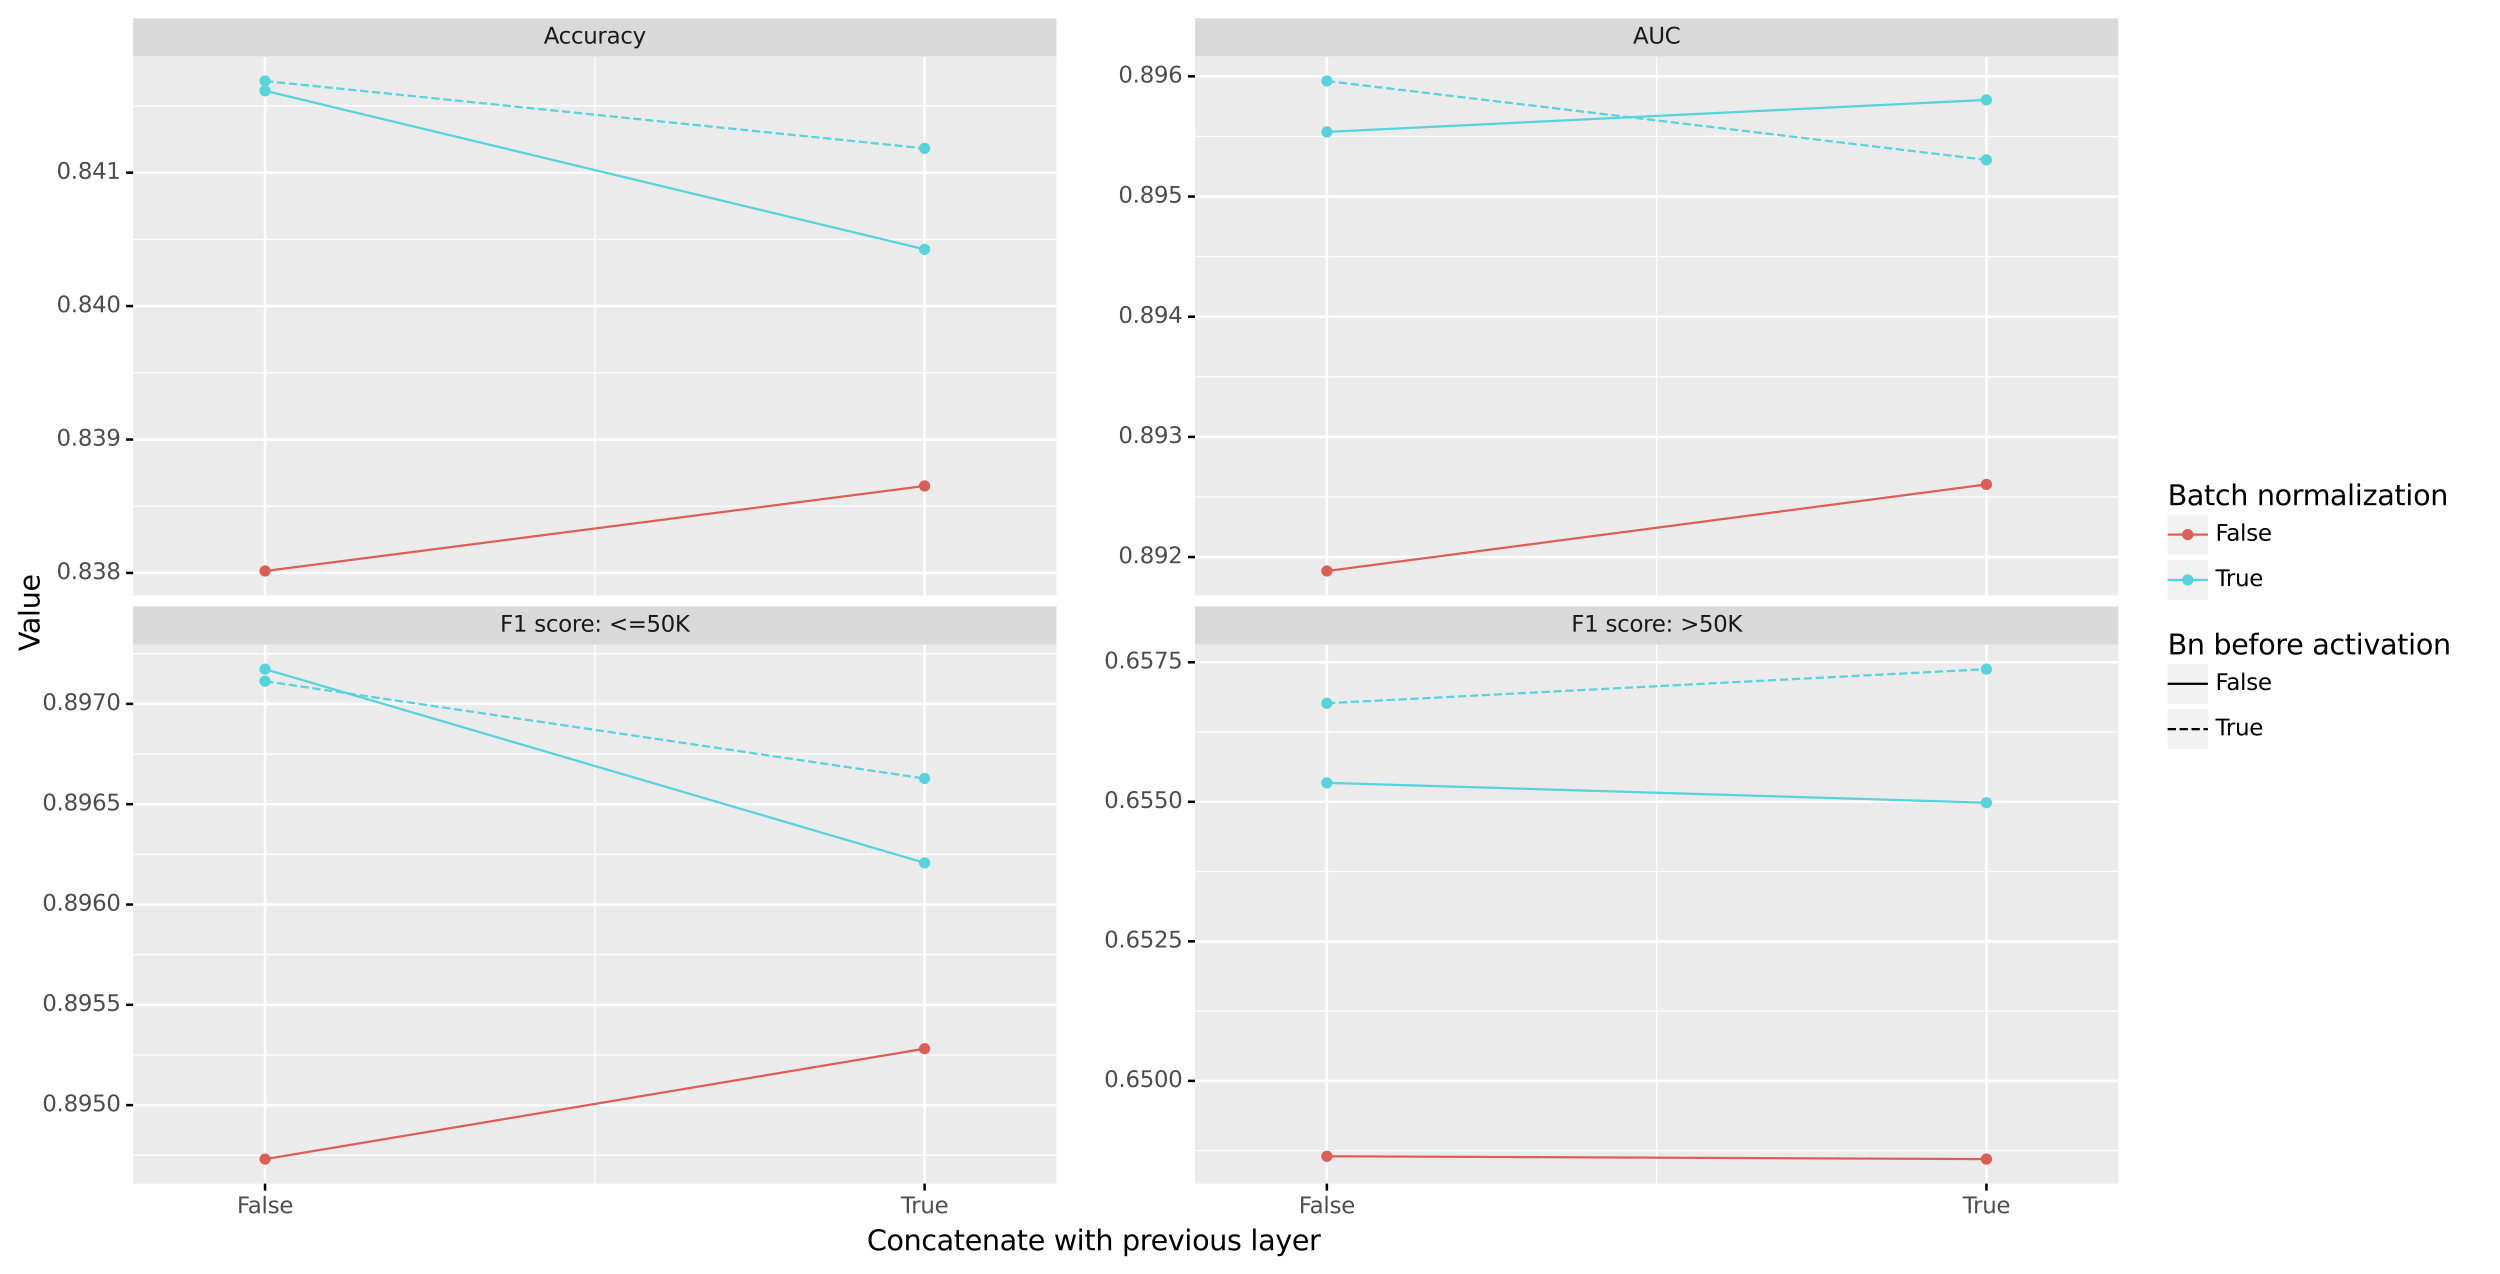 <?xml version="1.0" encoding="utf-8" standalone="no"?>
<!DOCTYPE svg PUBLIC "-//W3C//DTD SVG 1.1//EN"
  "http://www.w3.org/Graphics/SVG/1.1/DTD/svg11.dtd">
<svg xmlns:xlink="http://www.w3.org/1999/xlink" width="983.776pt" height="501.477pt" viewBox="0 0 983.776 501.477" xmlns="http://www.w3.org/2000/svg" version="1.1">
 <rect x="0" y="0" width="983.776" height="501.477" fill="#808080" stroke="none"/>
 <defs>
  <style type="text/css">*{stroke-linejoin: round; stroke-linecap: butt}</style>
 </defs>
 <g id="figure_1">
  <g id="patch_1">
   <path d="M 0 501.477 
L 983.776 501.477 
L 983.776 0 
L 0 0 
z
" style="fill: #ffffff; stroke: #ffffff; stroke-linejoin: miter"/>
  </g>
  <g id="axes_1">
   <g id="patch_2">
    <path d="M 52.389 234.334 
L 415.738 234.334 
L 415.738 22.244 
L 52.389 22.244 
z
" style="fill: #ebebeb"/>
   </g>
   <g id="matplotlib.axis_1">
    <g id="xtick_1">
     <g id="line2d_1">
      <path d="M 104.296 234.334 
L 104.296 22.244 
" clip-path="url(#p0ac68f27c4)" style="fill: none; stroke: #ffffff"/>
     </g>
    </g>
    <g id="xtick_2">
     <g id="line2d_2">
      <path d="M 363.831 234.334 
L 363.831 22.244 
" clip-path="url(#p0ac68f27c4)" style="fill: none; stroke: #ffffff"/>
     </g>
    </g>
    <g id="xtick_3">
     <g id="line2d_3">
      <path d="M 234.063 234.334 
L 234.063 22.244 
" clip-path="url(#p0ac68f27c4)" style="fill: none; stroke: #ffffff; stroke-width: 0.5"/>
     </g>
    </g>
   </g>
   <g id="matplotlib.axis_2">
    <g id="ytick_1">
     <g id="line2d_4">
      <path d="M 52.389 225.461 
L 415.738 225.461 
" clip-path="url(#p0ac68f27c4)" style="fill: none; stroke: #ffffff"/>
     </g>
     <g id="line2d_5">
      <path d="M 52.389 225.461 
" style="fill: none; stroke: #333333; stroke-width: 1.5"/>
      <defs>
       <path id="md4e1fc7222" d="M 0 0 
L -2.75 0 
" style="stroke: #000000"/>
      </defs>
      <g>
       <use xlink:href="#md4e1fc7222" x="52.389" y="225.461" style="fill: #333333; stroke: #000000"/>
      </g>
     </g>
     <g id="text_1">
      <!-- 0.838 -->
      <g style="fill: #4d4d4d" transform="translate(22.246 227.889)scale(0.088 -0.088)">
       <defs>
        <path id="DejaVuSans-30" d="M 2034 4250 
Q 1547 4250 1301 3770 
Q 1056 3291 1056 2328 
Q 1056 1369 1301 889 
Q 1547 409 2034 409 
Q 2525 409 2770 889 
Q 3016 1369 3016 2328 
Q 3016 3291 2770 3770 
Q 2525 4250 2034 4250 
z
M 2034 4750 
Q 2819 4750 3233 4129 
Q 3647 3509 3647 2328 
Q 3647 1150 3233 529 
Q 2819 -91 2034 -91 
Q 1250 -91 836 529 
Q 422 1150 422 2328 
Q 422 3509 836 4129 
Q 1250 4750 2034 4750 
z
" transform="scale(0.016)"/>
        <path id="DejaVuSans-2e" d="M 684 794 
L 1344 794 
L 1344 0 
L 684 0 
L 684 794 
z
" transform="scale(0.016)"/>
        <path id="DejaVuSans-38" d="M 2034 2216 
Q 1584 2216 1326 1975 
Q 1069 1734 1069 1313 
Q 1069 891 1326 650 
Q 1584 409 2034 409 
Q 2484 409 2743 651 
Q 3003 894 3003 1313 
Q 3003 1734 2745 1975 
Q 2488 2216 2034 2216 
z
M 1403 2484 
Q 997 2584 770 2862 
Q 544 3141 544 3541 
Q 544 4100 942 4425 
Q 1341 4750 2034 4750 
Q 2731 4750 3128 4425 
Q 3525 4100 3525 3541 
Q 3525 3141 3298 2862 
Q 3072 2584 2669 2484 
Q 3125 2378 3379 2068 
Q 3634 1759 3634 1313 
Q 3634 634 3220 271 
Q 2806 -91 2034 -91 
Q 1263 -91 848 271 
Q 434 634 434 1313 
Q 434 1759 690 2068 
Q 947 2378 1403 2484 
z
M 1172 3481 
Q 1172 3119 1398 2916 
Q 1625 2713 2034 2713 
Q 2441 2713 2670 2916 
Q 2900 3119 2900 3481 
Q 2900 3844 2670 4047 
Q 2441 4250 2034 4250 
Q 1625 4250 1398 4047 
Q 1172 3844 1172 3481 
z
" transform="scale(0.016)"/>
        <path id="DejaVuSans-33" d="M 2597 2516 
Q 3050 2419 3304 2112 
Q 3559 1806 3559 1356 
Q 3559 666 3084 287 
Q 2609 -91 1734 -91 
Q 1441 -91 1130 -33 
Q 819 25 488 141 
L 488 750 
Q 750 597 1062 519 
Q 1375 441 1716 441 
Q 2309 441 2620 675 
Q 2931 909 2931 1356 
Q 2931 1769 2642 2001 
Q 2353 2234 1838 2234 
L 1294 2234 
L 1294 2753 
L 1863 2753 
Q 2328 2753 2575 2939 
Q 2822 3125 2822 3475 
Q 2822 3834 2567 4026 
Q 2313 4219 1838 4219 
Q 1578 4219 1281 4162 
Q 984 4106 628 3988 
L 628 4550 
Q 988 4650 1302 4700 
Q 1616 4750 1894 4750 
Q 2613 4750 3031 4423 
Q 3450 4097 3450 3541 
Q 3450 3153 3228 2886 
Q 3006 2619 2597 2516 
z
" transform="scale(0.016)"/>
       </defs>
       <use xlink:href="#DejaVuSans-30"/>
       <use xlink:href="#DejaVuSans-2e" x="63.623"/>
       <use xlink:href="#DejaVuSans-38" x="95.41"/>
       <use xlink:href="#DejaVuSans-33" x="159.033"/>
       <use xlink:href="#DejaVuSans-38" x="222.656"/>
      </g>
     </g>
    </g>
    <g id="ytick_2">
     <g id="line2d_6">
      <path d="M 52.389 172.952 
L 415.738 172.952 
" clip-path="url(#p0ac68f27c4)" style="fill: none; stroke: #ffffff"/>
     </g>
     <g id="line2d_7">
      <path d="M 52.389 172.952 
" style="fill: none; stroke: #333333; stroke-width: 1.5"/>
      <g>
       <use xlink:href="#md4e1fc7222" x="52.389" y="172.952" style="fill: #333333; stroke: #000000"/>
      </g>
     </g>
     <g id="text_2">
      <!-- 0.839 -->
      <g style="fill: #4d4d4d" transform="translate(22.246 175.381)scale(0.088 -0.088)">
       <defs>
        <path id="DejaVuSans-39" d="M 703 97 
L 703 672 
Q 941 559 1184 500 
Q 1428 441 1663 441 
Q 2288 441 2617 861 
Q 2947 1281 2994 2138 
Q 2813 1869 2534 1725 
Q 2256 1581 1919 1581 
Q 1219 1581 811 2004 
Q 403 2428 403 3163 
Q 403 3881 828 4315 
Q 1253 4750 1959 4750 
Q 2769 4750 3195 4129 
Q 3622 3509 3622 2328 
Q 3622 1225 3098 567 
Q 2575 -91 1691 -91 
Q 1453 -91 1209 -44 
Q 966 3 703 97 
z
M 1959 2075 
Q 2384 2075 2632 2365 
Q 2881 2656 2881 3163 
Q 2881 3666 2632 3958 
Q 2384 4250 1959 4250 
Q 1534 4250 1286 3958 
Q 1038 3666 1038 3163 
Q 1038 2656 1286 2365 
Q 1534 2075 1959 2075 
z
" transform="scale(0.016)"/>
       </defs>
       <use xlink:href="#DejaVuSans-30"/>
       <use xlink:href="#DejaVuSans-2e" x="63.623"/>
       <use xlink:href="#DejaVuSans-38" x="95.41"/>
       <use xlink:href="#DejaVuSans-33" x="159.033"/>
       <use xlink:href="#DejaVuSans-39" x="222.656"/>
      </g>
     </g>
    </g>
    <g id="ytick_3">
     <g id="line2d_8">
      <path d="M 52.389 120.444 
L 415.738 120.444 
" clip-path="url(#p0ac68f27c4)" style="fill: none; stroke: #ffffff"/>
     </g>
     <g id="line2d_9">
      <path d="M 52.389 120.444 
" style="fill: none; stroke: #333333; stroke-width: 1.5"/>
      <g>
       <use xlink:href="#md4e1fc7222" x="52.389" y="120.444" style="fill: #333333; stroke: #000000"/>
      </g>
     </g>
     <g id="text_3">
      <!-- 0.840 -->
      <g style="fill: #4d4d4d" transform="translate(22.246 122.872)scale(0.088 -0.088)">
       <defs>
        <path id="DejaVuSans-34" d="M 2419 4116 
L 825 1625 
L 2419 1625 
L 2419 4116 
z
M 2253 4666 
L 3047 4666 
L 3047 1625 
L 3713 1625 
L 3713 1100 
L 3047 1100 
L 3047 0 
L 2419 0 
L 2419 1100 
L 313 1100 
L 313 1709 
L 2253 4666 
z
" transform="scale(0.016)"/>
       </defs>
       <use xlink:href="#DejaVuSans-30"/>
       <use xlink:href="#DejaVuSans-2e" x="63.623"/>
       <use xlink:href="#DejaVuSans-38" x="95.41"/>
       <use xlink:href="#DejaVuSans-34" x="159.033"/>
       <use xlink:href="#DejaVuSans-30" x="222.656"/>
      </g>
     </g>
    </g>
    <g id="ytick_4">
     <g id="line2d_10">
      <path d="M 52.389 67.936 
L 415.738 67.936 
" clip-path="url(#p0ac68f27c4)" style="fill: none; stroke: #ffffff"/>
     </g>
     <g id="line2d_11">
      <path d="M 52.389 67.936 
" style="fill: none; stroke: #333333; stroke-width: 1.5"/>
      <g>
       <use xlink:href="#md4e1fc7222" x="52.389" y="67.936" style="fill: #333333; stroke: #000000"/>
      </g>
     </g>
     <g id="text_4">
      <!-- 0.841 -->
      <g style="fill: #4d4d4d" transform="translate(22.246 70.364)scale(0.088 -0.088)">
       <defs>
        <path id="DejaVuSans-31" d="M 794 531 
L 1825 531 
L 1825 4091 
L 703 3866 
L 703 4441 
L 1819 4666 
L 2450 4666 
L 2450 531 
L 3481 531 
L 3481 0 
L 794 0 
L 794 531 
z
" transform="scale(0.016)"/>
       </defs>
       <use xlink:href="#DejaVuSans-30"/>
       <use xlink:href="#DejaVuSans-2e" x="63.623"/>
       <use xlink:href="#DejaVuSans-38" x="95.41"/>
       <use xlink:href="#DejaVuSans-34" x="159.033"/>
       <use xlink:href="#DejaVuSans-31" x="222.656"/>
      </g>
     </g>
    </g>
    <g id="ytick_5">
     <g id="line2d_12">
      <path d="M 52.389 199.207 
L 415.738 199.207 
" clip-path="url(#p0ac68f27c4)" style="fill: none; stroke: #ffffff; stroke-width: 0.5"/>
     </g>
    </g>
    <g id="ytick_6">
     <g id="line2d_13">
      <path d="M 52.389 146.698 
L 415.738 146.698 
" clip-path="url(#p0ac68f27c4)" style="fill: none; stroke: #ffffff; stroke-width: 0.5"/>
     </g>
    </g>
    <g id="ytick_7">
     <g id="line2d_14">
      <path d="M 52.389 94.19 
L 415.738 94.19 
" clip-path="url(#p0ac68f27c4)" style="fill: none; stroke: #ffffff; stroke-width: 0.5"/>
     </g>
    </g>
    <g id="ytick_8">
     <g id="line2d_15">
      <path d="M 52.389 41.682 
L 415.738 41.682 
" clip-path="url(#p0ac68f27c4)" style="fill: none; stroke: #ffffff; stroke-width: 0.5"/>
     </g>
    </g>
    <g id="text_5">
     <!-- Value -->
     <g transform="translate(15.558 256.228)rotate(-90)scale(0.11 -0.11)">
      <defs>
       <path id="DejaVuSans-56" d="M 1831 0 
L 50 4666 
L 709 4666 
L 2188 738 
L 3669 4666 
L 4325 4666 
L 2547 0 
L 1831 0 
z
" transform="scale(0.016)"/>
       <path id="DejaVuSans-61" d="M 2194 1759 
Q 1497 1759 1228 1600 
Q 959 1441 959 1056 
Q 959 750 1161 570 
Q 1363 391 1709 391 
Q 2188 391 2477 730 
Q 2766 1069 2766 1631 
L 2766 1759 
L 2194 1759 
z
M 3341 1997 
L 3341 0 
L 2766 0 
L 2766 531 
Q 2569 213 2275 61 
Q 1981 -91 1556 -91 
Q 1019 -91 701 211 
Q 384 513 384 1019 
Q 384 1609 779 1909 
Q 1175 2209 1959 2209 
L 2766 2209 
L 2766 2266 
Q 2766 2663 2505 2880 
Q 2244 3097 1772 3097 
Q 1472 3097 1187 3025 
Q 903 2953 641 2809 
L 641 3341 
Q 956 3463 1253 3523 
Q 1550 3584 1831 3584 
Q 2591 3584 2966 3190 
Q 3341 2797 3341 1997 
z
" transform="scale(0.016)"/>
       <path id="DejaVuSans-6c" d="M 603 4863 
L 1178 4863 
L 1178 0 
L 603 0 
L 603 4863 
z
" transform="scale(0.016)"/>
       <path id="DejaVuSans-75" d="M 544 1381 
L 544 3500 
L 1119 3500 
L 1119 1403 
Q 1119 906 1312 657 
Q 1506 409 1894 409 
Q 2359 409 2629 706 
Q 2900 1003 2900 1516 
L 2900 3500 
L 3475 3500 
L 3475 0 
L 2900 0 
L 2900 538 
Q 2691 219 2414 64 
Q 2138 -91 1772 -91 
Q 1169 -91 856 284 
Q 544 659 544 1381 
z
M 1991 3584 
L 1991 3584 
z
" transform="scale(0.016)"/>
       <path id="DejaVuSans-65" d="M 3597 1894 
L 3597 1613 
L 953 1613 
Q 991 1019 1311 708 
Q 1631 397 2203 397 
Q 2534 397 2845 478 
Q 3156 559 3463 722 
L 3463 178 
Q 3153 47 2828 -22 
Q 2503 -91 2169 -91 
Q 1331 -91 842 396 
Q 353 884 353 1716 
Q 353 2575 817 3079 
Q 1281 3584 2069 3584 
Q 2775 3584 3186 3129 
Q 3597 2675 3597 1894 
z
M 3022 2063 
Q 3016 2534 2758 2815 
Q 2500 3097 2075 3097 
Q 1594 3097 1305 2825 
Q 1016 2553 972 2059 
L 3022 2063 
z
" transform="scale(0.016)"/>
      </defs>
      <use xlink:href="#DejaVuSans-56"/>
      <use xlink:href="#DejaVuSans-61" x="60.658"/>
      <use xlink:href="#DejaVuSans-6c" x="121.938"/>
      <use xlink:href="#DejaVuSans-75" x="149.721"/>
      <use xlink:href="#DejaVuSans-65" x="213.1"/>
     </g>
    </g>
   </g>
   <g id="line2d_16">
    <path d="M 104.296 224.694 
L 363.831 191.222 
" clip-path="url(#p0ac68f27c4)" style="fill: none; stroke: #db5f57; stroke-width: 0.886"/>
   </g>
   <g id="line2d_17">
    <path d="M 104.296 35.72 
L 363.831 98.13 
" clip-path="url(#p0ac68f27c4)" style="fill: none; stroke: #57d3db; stroke-width: 0.886"/>
   </g>
   <g id="line2d_18">
    <path d="M 104.296 31.885 
L 363.831 58.383 
" clip-path="url(#p0ac68f27c4)" style="fill: none; stroke-dasharray: 3.279,1.418; stroke-dashoffset: 0; stroke: #57d3db; stroke-width: 0.886"/>
   </g>
   <g id="PathCollection_1">
    <path d="M 104.296 226.466 
C 104.766 226.466 105.217 226.279 105.549 225.947 
C 105.881 225.615 106.068 225.164 106.068 224.694 
C 106.068 224.224 105.881 223.773 105.549 223.44 
C 105.217 223.108 104.766 222.921 104.296 222.921 
C 103.826 222.921 103.375 223.108 103.042 223.44 
C 102.71 223.773 102.523 224.224 102.523 224.694 
C 102.523 225.164 102.71 225.615 103.042 225.947 
C 103.375 226.279 103.826 226.466 104.296 226.466 
z
" clip-path="url(#p0ac68f27c4)" style="fill: #db5f57; stroke: #db5f57; stroke-width: 0.886"/>
    <path d="M 104.296 37.492 
C 104.766 37.492 105.217 37.305 105.549 36.973 
C 105.881 36.641 106.068 36.19 106.068 35.72 
C 106.068 35.25 105.881 34.799 105.549 34.466 
C 105.217 34.134 104.766 33.947 104.296 33.947 
C 103.826 33.947 103.375 34.134 103.042 34.466 
C 102.71 34.799 102.523 35.25 102.523 35.72 
C 102.523 36.19 102.71 36.641 103.042 36.973 
C 103.375 37.305 103.826 37.492 104.296 37.492 
z
" clip-path="url(#p0ac68f27c4)" style="fill: #57d3db; stroke: #57d3db; stroke-width: 0.886"/>
    <path d="M 104.296 33.657 
C 104.766 33.657 105.217 33.47 105.549 33.138 
C 105.881 32.805 106.068 32.355 106.068 31.885 
C 106.068 31.414 105.881 30.964 105.549 30.631 
C 105.217 30.299 104.766 30.112 104.296 30.112 
C 103.826 30.112 103.375 30.299 103.042 30.631 
C 102.71 30.964 102.523 31.414 102.523 31.885 
C 102.523 32.355 102.71 32.805 103.042 33.138 
C 103.375 33.47 103.826 33.657 104.296 33.657 
z
" clip-path="url(#p0ac68f27c4)" style="fill: #57d3db; stroke: #57d3db; stroke-width: 0.886"/>
    <path d="M 363.831 192.995 
C 364.301 192.995 364.751 192.808 365.084 192.476 
C 365.416 192.143 365.603 191.692 365.603 191.222 
C 365.603 190.752 365.416 190.301 365.084 189.969 
C 364.751 189.637 364.301 189.45 363.831 189.45 
C 363.36 189.45 362.91 189.637 362.577 189.969 
C 362.245 190.301 362.058 190.752 362.058 191.222 
C 362.058 191.692 362.245 192.143 362.577 192.476 
C 362.91 192.808 363.36 192.995 363.831 192.995 
z
" clip-path="url(#p0ac68f27c4)" style="fill: #db5f57; stroke: #db5f57; stroke-width: 0.886"/>
    <path d="M 363.831 99.902 
C 364.301 99.902 364.751 99.716 365.084 99.383 
C 365.416 99.051 365.603 98.6 365.603 98.13 
C 365.603 97.66 365.416 97.209 365.084 96.877 
C 364.751 96.544 364.301 96.358 363.831 96.358 
C 363.36 96.358 362.91 96.544 362.577 96.877 
C 362.245 97.209 362.058 97.66 362.058 98.13 
C 362.058 98.6 362.245 99.051 362.577 99.383 
C 362.91 99.716 363.36 99.902 363.831 99.902 
z
" clip-path="url(#p0ac68f27c4)" style="fill: #57d3db; stroke: #57d3db; stroke-width: 0.886"/>
    <path d="M 363.831 60.155 
C 364.301 60.155 364.751 59.968 365.084 59.636 
C 365.416 59.304 365.603 58.853 365.603 58.383 
C 365.603 57.913 365.416 57.462 365.084 57.129 
C 364.751 56.797 364.301 56.61 363.831 56.61 
C 363.36 56.61 362.91 56.797 362.577 57.129 
C 362.245 57.462 362.058 57.913 362.058 58.383 
C 362.058 58.853 362.245 59.304 362.577 59.636 
C 362.91 59.968 363.36 60.155 363.831 60.155 
z
" clip-path="url(#p0ac68f27c4)" style="fill: #57d3db; stroke: #57d3db; stroke-width: 0.886"/>
   </g>
   <g id="patch_3">
    <path d="M 52.389 22.244 
L 415.738 22.244 
L 415.738 7.2 
L 52.389 7.2 
z
" style="fill: #d9d9d9"/>
   </g>
   <g id="text_6">
    <!-- Accuracy -->
    <g style="fill: #1a1a1a" transform="translate(213.974 17.15)scale(0.088 -0.088)">
     <defs>
      <path id="DejaVuSans-41" d="M 2188 4044 
L 1331 1722 
L 3047 1722 
L 2188 4044 
z
M 1831 4666 
L 2547 4666 
L 4325 0 
L 3669 0 
L 3244 1197 
L 1141 1197 
L 716 0 
L 50 0 
L 1831 4666 
z
" transform="scale(0.016)"/>
      <path id="DejaVuSans-63" d="M 3122 3366 
L 3122 2828 
Q 2878 2963 2633 3030 
Q 2388 3097 2138 3097 
Q 1578 3097 1268 2742 
Q 959 2388 959 1747 
Q 959 1106 1268 751 
Q 1578 397 2138 397 
Q 2388 397 2633 464 
Q 2878 531 3122 666 
L 3122 134 
Q 2881 22 2623 -34 
Q 2366 -91 2075 -91 
Q 1284 -91 818 406 
Q 353 903 353 1747 
Q 353 2603 823 3093 
Q 1294 3584 2113 3584 
Q 2378 3584 2631 3529 
Q 2884 3475 3122 3366 
z
" transform="scale(0.016)"/>
      <path id="DejaVuSans-72" d="M 2631 2963 
Q 2534 3019 2420 3045 
Q 2306 3072 2169 3072 
Q 1681 3072 1420 2755 
Q 1159 2438 1159 1844 
L 1159 0 
L 581 0 
L 581 3500 
L 1159 3500 
L 1159 2956 
Q 1341 3275 1631 3429 
Q 1922 3584 2338 3584 
Q 2397 3584 2469 3576 
Q 2541 3569 2628 3553 
L 2631 2963 
z
" transform="scale(0.016)"/>
      <path id="DejaVuSans-79" d="M 2059 -325 
Q 1816 -950 1584 -1140 
Q 1353 -1331 966 -1331 
L 506 -1331 
L 506 -850 
L 844 -850 
Q 1081 -850 1212 -737 
Q 1344 -625 1503 -206 
L 1606 56 
L 191 3500 
L 800 3500 
L 1894 763 
L 2988 3500 
L 3597 3500 
L 2059 -325 
z
" transform="scale(0.016)"/>
     </defs>
     <use xlink:href="#DejaVuSans-41"/>
     <use xlink:href="#DejaVuSans-63" x="66.658"/>
     <use xlink:href="#DejaVuSans-63" x="121.639"/>
     <use xlink:href="#DejaVuSans-75" x="176.619"/>
     <use xlink:href="#DejaVuSans-72" x="239.998"/>
     <use xlink:href="#DejaVuSans-61" x="281.111"/>
     <use xlink:href="#DejaVuSans-63" x="342.391"/>
     <use xlink:href="#DejaVuSans-79" x="397.371"/>
    </g>
   </g>
   <g id="patch_4">
    <path d="M 840.789 307.05 
L 976.576 307.05 
L 976.576 175.198 
L 840.789 175.198 
z
" style="fill: #ffffff"/>
   </g>
   <g id="text_7">
    <!-- Batch normalization -->
    <g transform="translate(852.989 198.792)scale(0.11 -0.11)">
     <defs>
      <path id="DejaVuSans-42" d="M 1259 2228 
L 1259 519 
L 2272 519 
Q 2781 519 3026 730 
Q 3272 941 3272 1375 
Q 3272 1813 3026 2020 
Q 2781 2228 2272 2228 
L 1259 2228 
z
M 1259 4147 
L 1259 2741 
L 2194 2741 
Q 2656 2741 2882 2914 
Q 3109 3088 3109 3444 
Q 3109 3797 2882 3972 
Q 2656 4147 2194 4147 
L 1259 4147 
z
M 628 4666 
L 2241 4666 
Q 2963 4666 3353 4366 
Q 3744 4066 3744 3513 
Q 3744 3084 3544 2831 
Q 3344 2578 2956 2516 
Q 3422 2416 3680 2098 
Q 3938 1781 3938 1306 
Q 3938 681 3513 340 
Q 3088 0 2303 0 
L 628 0 
L 628 4666 
z
" transform="scale(0.016)"/>
      <path id="DejaVuSans-74" d="M 1172 4494 
L 1172 3500 
L 2356 3500 
L 2356 3053 
L 1172 3053 
L 1172 1153 
Q 1172 725 1289 603 
Q 1406 481 1766 481 
L 2356 481 
L 2356 0 
L 1766 0 
Q 1100 0 847 248 
Q 594 497 594 1153 
L 594 3053 
L 172 3053 
L 172 3500 
L 594 3500 
L 594 4494 
L 1172 4494 
z
" transform="scale(0.016)"/>
      <path id="DejaVuSans-68" d="M 3513 2113 
L 3513 0 
L 2938 0 
L 2938 2094 
Q 2938 2591 2744 2837 
Q 2550 3084 2163 3084 
Q 1697 3084 1428 2787 
Q 1159 2491 1159 1978 
L 1159 0 
L 581 0 
L 581 4863 
L 1159 4863 
L 1159 2956 
Q 1366 3272 1645 3428 
Q 1925 3584 2291 3584 
Q 2894 3584 3203 3211 
Q 3513 2838 3513 2113 
z
" transform="scale(0.016)"/>
      <path id="DejaVuSans-20" transform="scale(0.016)"/>
      <path id="DejaVuSans-6e" d="M 3513 2113 
L 3513 0 
L 2938 0 
L 2938 2094 
Q 2938 2591 2744 2837 
Q 2550 3084 2163 3084 
Q 1697 3084 1428 2787 
Q 1159 2491 1159 1978 
L 1159 0 
L 581 0 
L 581 3500 
L 1159 3500 
L 1159 2956 
Q 1366 3272 1645 3428 
Q 1925 3584 2291 3584 
Q 2894 3584 3203 3211 
Q 3513 2838 3513 2113 
z
" transform="scale(0.016)"/>
      <path id="DejaVuSans-6f" d="M 1959 3097 
Q 1497 3097 1228 2736 
Q 959 2375 959 1747 
Q 959 1119 1226 758 
Q 1494 397 1959 397 
Q 2419 397 2687 759 
Q 2956 1122 2956 1747 
Q 2956 2369 2687 2733 
Q 2419 3097 1959 3097 
z
M 1959 3584 
Q 2709 3584 3137 3096 
Q 3566 2609 3566 1747 
Q 3566 888 3137 398 
Q 2709 -91 1959 -91 
Q 1206 -91 779 398 
Q 353 888 353 1747 
Q 353 2609 779 3096 
Q 1206 3584 1959 3584 
z
" transform="scale(0.016)"/>
      <path id="DejaVuSans-6d" d="M 3328 2828 
Q 3544 3216 3844 3400 
Q 4144 3584 4550 3584 
Q 5097 3584 5394 3201 
Q 5691 2819 5691 2113 
L 5691 0 
L 5113 0 
L 5113 2094 
Q 5113 2597 4934 2840 
Q 4756 3084 4391 3084 
Q 3944 3084 3684 2787 
Q 3425 2491 3425 1978 
L 3425 0 
L 2847 0 
L 2847 2094 
Q 2847 2600 2669 2842 
Q 2491 3084 2119 3084 
Q 1678 3084 1418 2786 
Q 1159 2488 1159 1978 
L 1159 0 
L 581 0 
L 581 3500 
L 1159 3500 
L 1159 2956 
Q 1356 3278 1631 3431 
Q 1906 3584 2284 3584 
Q 2666 3584 2933 3390 
Q 3200 3197 3328 2828 
z
" transform="scale(0.016)"/>
      <path id="DejaVuSans-69" d="M 603 3500 
L 1178 3500 
L 1178 0 
L 603 0 
L 603 3500 
z
M 603 4863 
L 1178 4863 
L 1178 4134 
L 603 4134 
L 603 4863 
z
" transform="scale(0.016)"/>
      <path id="DejaVuSans-7a" d="M 353 3500 
L 3084 3500 
L 3084 2975 
L 922 459 
L 3084 459 
L 3084 0 
L 275 0 
L 275 525 
L 2438 3041 
L 353 3041 
L 353 3500 
z
" transform="scale(0.016)"/>
     </defs>
     <use xlink:href="#DejaVuSans-42"/>
     <use xlink:href="#DejaVuSans-61" x="68.604"/>
     <use xlink:href="#DejaVuSans-74" x="129.883"/>
     <use xlink:href="#DejaVuSans-63" x="169.092"/>
     <use xlink:href="#DejaVuSans-68" x="224.072"/>
     <use xlink:href="#DejaVuSans-20" x="287.451"/>
     <use xlink:href="#DejaVuSans-6e" x="319.238"/>
     <use xlink:href="#DejaVuSans-6f" x="382.617"/>
     <use xlink:href="#DejaVuSans-72" x="443.799"/>
     <use xlink:href="#DejaVuSans-6d" x="483.162"/>
     <use xlink:href="#DejaVuSans-61" x="580.574"/>
     <use xlink:href="#DejaVuSans-6c" x="641.854"/>
     <use xlink:href="#DejaVuSans-69" x="669.637"/>
     <use xlink:href="#DejaVuSans-7a" x="697.42"/>
     <use xlink:href="#DejaVuSans-61" x="749.91"/>
     <use xlink:href="#DejaVuSans-74" x="811.189"/>
     <use xlink:href="#DejaVuSans-69" x="850.398"/>
     <use xlink:href="#DejaVuSans-6f" x="878.182"/>
     <use xlink:href="#DejaVuSans-6e" x="939.363"/>
    </g>
   </g>
   <g id="patch_5">
    <path d="M 852.989 218.284 
L 868.829 218.284 
L 868.829 202.444 
L 852.989 202.444 
z
" clip-path="url(#pdd3387ab8c)" style="fill: #f2f2f2"/>
   </g>
   <g id="line2d_19">
    <path d="M 852.989 210.364 
L 868.829 210.364 
" clip-path="url(#pdd3387ab8c)" style="fill: none; stroke: #db5f57; stroke-width: 0.886"/>
   </g>
   <g id="line2d_20">
    <path d="M 860.909 210.364 
" clip-path="url(#pdd3387ab8c)" style="fill: none; stroke: #1f77b4; stroke-width: 1.5; stroke-linecap: square"/>
    <defs>
     <path id="ma11485f1aa" d="M 0 1.772 
C 0.47 1.772 0.921 1.586 1.253 1.253 
C 1.586 0.921 1.772 0.47 1.772 0 
C 1.772 -0.47 1.586 -0.921 1.253 -1.253 
C 0.921 -1.586 0.47 -1.772 0 -1.772 
C -0.47 -1.772 -0.921 -1.586 -1.253 -1.253 
C -1.586 -0.921 -1.772 -0.47 -1.772 0 
C -1.772 0.47 -1.586 0.921 -1.253 1.253 
C -0.921 1.586 -0.47 1.772 0 1.772 
z
" style="stroke: #db5f57; stroke-width: 0.886"/>
    </defs>
    <g clip-path="url(#pdd3387ab8c)">
     <use xlink:href="#ma11485f1aa" x="860.909" y="210.364" style="fill: #db5f57; stroke: #db5f57; stroke-width: 0.886"/>
    </g>
   </g>
   <g id="text_8">
    <!-- False -->
    <g transform="translate(871.829 212.792)scale(0.088 -0.088)">
     <defs>
      <path id="DejaVuSans-46" d="M 628 4666 
L 3309 4666 
L 3309 4134 
L 1259 4134 
L 1259 2759 
L 3109 2759 
L 3109 2228 
L 1259 2228 
L 1259 0 
L 628 0 
L 628 4666 
z
" transform="scale(0.016)"/>
      <path id="DejaVuSans-73" d="M 2834 3397 
L 2834 2853 
Q 2591 2978 2328 3040 
Q 2066 3103 1784 3103 
Q 1356 3103 1142 2972 
Q 928 2841 928 2578 
Q 928 2378 1081 2264 
Q 1234 2150 1697 2047 
L 1894 2003 
Q 2506 1872 2764 1633 
Q 3022 1394 3022 966 
Q 3022 478 2636 193 
Q 2250 -91 1575 -91 
Q 1294 -91 989 -36 
Q 684 19 347 128 
L 347 722 
Q 666 556 975 473 
Q 1284 391 1588 391 
Q 1994 391 2212 530 
Q 2431 669 2431 922 
Q 2431 1156 2273 1281 
Q 2116 1406 1581 1522 
L 1381 1569 
Q 847 1681 609 1914 
Q 372 2147 372 2553 
Q 372 3047 722 3315 
Q 1072 3584 1716 3584 
Q 2034 3584 2315 3537 
Q 2597 3491 2834 3397 
z
" transform="scale(0.016)"/>
     </defs>
     <use xlink:href="#DejaVuSans-46"/>
     <use xlink:href="#DejaVuSans-61" x="48.395"/>
     <use xlink:href="#DejaVuSans-6c" x="109.674"/>
     <use xlink:href="#DejaVuSans-73" x="137.457"/>
     <use xlink:href="#DejaVuSans-65" x="189.557"/>
    </g>
   </g>
   <g id="patch_6">
    <path d="M 852.989 236.124 
L 868.829 236.124 
L 868.829 220.284 
L 852.989 220.284 
z
" clip-path="url(#pecc99afca9)" style="fill: #f2f2f2"/>
   </g>
   <g id="line2d_21">
    <path d="M 852.989 228.204 
L 868.829 228.204 
" clip-path="url(#pecc99afca9)" style="fill: none; stroke: #57d3db; stroke-width: 0.886"/>
   </g>
   <g id="line2d_22">
    <path d="M 860.909 228.204 
" clip-path="url(#pecc99afca9)" style="fill: none; stroke: #1f77b4; stroke-width: 1.5; stroke-linecap: square"/>
    <defs>
     <path id="m8732b6b8d7" d="M 0 1.772 
C 0.47 1.772 0.921 1.586 1.253 1.253 
C 1.586 0.921 1.772 0.47 1.772 0 
C 1.772 -0.47 1.586 -0.921 1.253 -1.253 
C 0.921 -1.586 0.47 -1.772 0 -1.772 
C -0.47 -1.772 -0.921 -1.586 -1.253 -1.253 
C -1.586 -0.921 -1.772 -0.47 -1.772 0 
C -1.772 0.47 -1.586 0.921 -1.253 1.253 
C -0.921 1.586 -0.47 1.772 0 1.772 
z
" style="stroke: #57d3db; stroke-width: 0.886"/>
    </defs>
    <g clip-path="url(#pecc99afca9)">
     <use xlink:href="#m8732b6b8d7" x="860.909" y="228.204" style="fill: #57d3db; stroke: #57d3db; stroke-width: 0.886"/>
    </g>
   </g>
   <g id="text_9">
    <!-- True -->
    <g transform="translate(871.829 230.632)scale(0.088 -0.088)">
     <defs>
      <path id="DejaVuSans-54" d="M -19 4666 
L 3928 4666 
L 3928 4134 
L 2272 4134 
L 2272 0 
L 1638 0 
L 1638 4134 
L -19 4134 
L -19 4666 
z
" transform="scale(0.016)"/>
     </defs>
     <use xlink:href="#DejaVuSans-54"/>
     <use xlink:href="#DejaVuSans-72" x="46.334"/>
     <use xlink:href="#DejaVuSans-75" x="87.447"/>
     <use xlink:href="#DejaVuSans-65" x="150.826"/>
    </g>
   </g>
   <g id="text_10">
    <!-- Bn before activation -->
    <g transform="translate(852.989 257.518)scale(0.11 -0.11)">
     <defs>
      <path id="DejaVuSans-62" d="M 3116 1747 
Q 3116 2381 2855 2742 
Q 2594 3103 2138 3103 
Q 1681 3103 1420 2742 
Q 1159 2381 1159 1747 
Q 1159 1113 1420 752 
Q 1681 391 2138 391 
Q 2594 391 2855 752 
Q 3116 1113 3116 1747 
z
M 1159 2969 
Q 1341 3281 1617 3432 
Q 1894 3584 2278 3584 
Q 2916 3584 3314 3078 
Q 3713 2572 3713 1747 
Q 3713 922 3314 415 
Q 2916 -91 2278 -91 
Q 1894 -91 1617 61 
Q 1341 213 1159 525 
L 1159 0 
L 581 0 
L 581 4863 
L 1159 4863 
L 1159 2969 
z
" transform="scale(0.016)"/>
      <path id="DejaVuSans-66" d="M 2375 4863 
L 2375 4384 
L 1825 4384 
Q 1516 4384 1395 4259 
Q 1275 4134 1275 3809 
L 1275 3500 
L 2222 3500 
L 2222 3053 
L 1275 3053 
L 1275 0 
L 697 0 
L 697 3053 
L 147 3053 
L 147 3500 
L 697 3500 
L 697 3744 
Q 697 4328 969 4595 
Q 1241 4863 1831 4863 
L 2375 4863 
z
" transform="scale(0.016)"/>
      <path id="DejaVuSans-76" d="M 191 3500 
L 800 3500 
L 1894 563 
L 2988 3500 
L 3597 3500 
L 2284 0 
L 1503 0 
L 191 3500 
z
" transform="scale(0.016)"/>
     </defs>
     <use xlink:href="#DejaVuSans-42"/>
     <use xlink:href="#DejaVuSans-6e" x="68.604"/>
     <use xlink:href="#DejaVuSans-20" x="131.982"/>
     <use xlink:href="#DejaVuSans-62" x="163.77"/>
     <use xlink:href="#DejaVuSans-65" x="227.246"/>
     <use xlink:href="#DejaVuSans-66" x="288.77"/>
     <use xlink:href="#DejaVuSans-6f" x="323.975"/>
     <use xlink:href="#DejaVuSans-72" x="385.156"/>
     <use xlink:href="#DejaVuSans-65" x="424.02"/>
     <use xlink:href="#DejaVuSans-20" x="485.543"/>
     <use xlink:href="#DejaVuSans-61" x="517.33"/>
     <use xlink:href="#DejaVuSans-63" x="578.609"/>
     <use xlink:href="#DejaVuSans-74" x="633.59"/>
     <use xlink:href="#DejaVuSans-69" x="672.799"/>
     <use xlink:href="#DejaVuSans-76" x="700.582"/>
     <use xlink:href="#DejaVuSans-61" x="759.762"/>
     <use xlink:href="#DejaVuSans-74" x="821.041"/>
     <use xlink:href="#DejaVuSans-69" x="860.25"/>
     <use xlink:href="#DejaVuSans-6f" x="888.033"/>
     <use xlink:href="#DejaVuSans-6e" x="949.215"/>
    </g>
   </g>
   <g id="patch_7">
    <path d="M 852.989 277.01 
L 868.829 277.01 
L 868.829 261.17 
L 852.989 261.17 
z
" clip-path="url(#p9d0a2dd913)" style="fill: #f2f2f2"/>
   </g>
   <g id="line2d_23">
    <path d="M 852.989 269.09 
L 868.829 269.09 
" clip-path="url(#p9d0a2dd913)" style="fill: none; stroke: #000000; stroke-width: 0.886"/>
   </g>
   <g id="text_11">
    <!-- False -->
    <g transform="translate(871.829 271.518)scale(0.088 -0.088)">
     <use xlink:href="#DejaVuSans-46"/>
     <use xlink:href="#DejaVuSans-61" x="48.395"/>
     <use xlink:href="#DejaVuSans-6c" x="109.674"/>
     <use xlink:href="#DejaVuSans-73" x="137.457"/>
     <use xlink:href="#DejaVuSans-65" x="189.557"/>
    </g>
   </g>
   <g id="patch_8">
    <path d="M 852.989 294.85 
L 868.829 294.85 
L 868.829 279.01 
L 852.989 279.01 
z
" clip-path="url(#p1e24b23ec3)" style="fill: #f2f2f2"/>
   </g>
   <g id="line2d_24">
    <path d="M 852.989 286.93 
L 868.829 286.93 
" clip-path="url(#p1e24b23ec3)" style="fill: none; stroke-dasharray: 3.279,1.418; stroke-dashoffset: 0; stroke: #000000; stroke-width: 0.886"/>
   </g>
   <g id="text_12">
    <!-- True -->
    <g transform="translate(871.829 289.358)scale(0.088 -0.088)">
     <use xlink:href="#DejaVuSans-54"/>
     <use xlink:href="#DejaVuSans-72" x="46.334"/>
     <use xlink:href="#DejaVuSans-75" x="87.447"/>
     <use xlink:href="#DejaVuSans-65" x="150.826"/>
    </g>
   </g>
  </g>
  <g id="axes_2">
   <g id="patch_9">
    <path d="M 470.24 234.334 
L 833.589 234.334 
L 833.589 22.244 
L 470.24 22.244 
z
" style="fill: #ebebeb"/>
   </g>
   <g id="matplotlib.axis_3">
    <g id="xtick_4">
     <g id="line2d_25">
      <path d="M 522.147 234.334 
L 522.147 22.244 
" clip-path="url(#p80e313f297)" style="fill: none; stroke: #ffffff; stroke-linecap: square"/>
     </g>
    </g>
    <g id="xtick_5">
     <g id="line2d_26">
      <path d="M 781.682 234.334 
L 781.682 22.244 
" clip-path="url(#p80e313f297)" style="fill: none; stroke: #ffffff; stroke-linecap: square"/>
     </g>
    </g>
    <g id="xtick_6">
     <g id="line2d_27">
      <path d="M 651.914 234.334 
L 651.914 22.244 
" clip-path="url(#p80e313f297)" style="fill: none; stroke: #ffffff; stroke-width: 0.5; stroke-linecap: square"/>
     </g>
    </g>
   </g>
   <g id="matplotlib.axis_4">
    <g id="ytick_9">
     <g id="line2d_28">
      <path d="M 470.24 219.209 
L 833.589 219.209 
" clip-path="url(#p80e313f297)" style="fill: none; stroke: #ffffff; stroke-linecap: square"/>
     </g>
     <g id="line2d_29">
      <path d="M 470.24 219.209 
" style="fill: none; stroke: #333333; stroke-width: 1.5; stroke-linecap: square"/>
      <g>
       <use xlink:href="#md4e1fc7222" x="470.24" y="219.209" style="fill: #333333; stroke: #000000"/>
      </g>
     </g>
     <g id="text_13">
      <!-- 0.892 -->
      <g style="fill: #4d4d4d" transform="translate(440.097 221.637)scale(0.088 -0.088)">
       <defs>
        <path id="DejaVuSans-32" d="M 1228 531 
L 3431 531 
L 3431 0 
L 469 0 
L 469 531 
Q 828 903 1448 1529 
Q 2069 2156 2228 2338 
Q 2531 2678 2651 2914 
Q 2772 3150 2772 3378 
Q 2772 3750 2511 3984 
Q 2250 4219 1831 4219 
Q 1534 4219 1204 4116 
Q 875 4013 500 3803 
L 500 4441 
Q 881 4594 1212 4672 
Q 1544 4750 1819 4750 
Q 2544 4750 2975 4387 
Q 3406 4025 3406 3419 
Q 3406 3131 3298 2873 
Q 3191 2616 2906 2266 
Q 2828 2175 2409 1742 
Q 1991 1309 1228 531 
z
" transform="scale(0.016)"/>
       </defs>
       <use xlink:href="#DejaVuSans-30"/>
       <use xlink:href="#DejaVuSans-2e" x="63.623"/>
       <use xlink:href="#DejaVuSans-38" x="95.41"/>
       <use xlink:href="#DejaVuSans-39" x="159.033"/>
       <use xlink:href="#DejaVuSans-32" x="222.656"/>
      </g>
     </g>
    </g>
    <g id="ytick_10">
     <g id="line2d_30">
      <path d="M 470.24 171.916 
L 833.589 171.916 
" clip-path="url(#p80e313f297)" style="fill: none; stroke: #ffffff; stroke-linecap: square"/>
     </g>
     <g id="line2d_31">
      <path d="M 470.24 171.916 
" style="fill: none; stroke: #333333; stroke-width: 1.5; stroke-linecap: square"/>
      <g>
       <use xlink:href="#md4e1fc7222" x="470.24" y="171.916" style="fill: #333333; stroke: #000000"/>
      </g>
     </g>
     <g id="text_14">
      <!-- 0.893 -->
      <g style="fill: #4d4d4d" transform="translate(440.097 174.344)scale(0.088 -0.088)">
       <use xlink:href="#DejaVuSans-30"/>
       <use xlink:href="#DejaVuSans-2e" x="63.623"/>
       <use xlink:href="#DejaVuSans-38" x="95.41"/>
       <use xlink:href="#DejaVuSans-39" x="159.033"/>
       <use xlink:href="#DejaVuSans-33" x="222.656"/>
      </g>
     </g>
    </g>
    <g id="ytick_11">
     <g id="line2d_32">
      <path d="M 470.24 124.624 
L 833.589 124.624 
" clip-path="url(#p80e313f297)" style="fill: none; stroke: #ffffff; stroke-linecap: square"/>
     </g>
     <g id="line2d_33">
      <path d="M 470.24 124.624 
" style="fill: none; stroke: #333333; stroke-width: 1.5; stroke-linecap: square"/>
      <g>
       <use xlink:href="#md4e1fc7222" x="470.24" y="124.624" style="fill: #333333; stroke: #000000"/>
      </g>
     </g>
     <g id="text_15">
      <!-- 0.894 -->
      <g style="fill: #4d4d4d" transform="translate(440.097 127.052)scale(0.088 -0.088)">
       <use xlink:href="#DejaVuSans-30"/>
       <use xlink:href="#DejaVuSans-2e" x="63.623"/>
       <use xlink:href="#DejaVuSans-38" x="95.41"/>
       <use xlink:href="#DejaVuSans-39" x="159.033"/>
       <use xlink:href="#DejaVuSans-34" x="222.656"/>
      </g>
     </g>
    </g>
    <g id="ytick_12">
     <g id="line2d_34">
      <path d="M 470.24 77.331 
L 833.589 77.331 
" clip-path="url(#p80e313f297)" style="fill: none; stroke: #ffffff; stroke-linecap: square"/>
     </g>
     <g id="line2d_35">
      <path d="M 470.24 77.331 
" style="fill: none; stroke: #333333; stroke-width: 1.5; stroke-linecap: square"/>
      <g>
       <use xlink:href="#md4e1fc7222" x="470.24" y="77.331" style="fill: #333333; stroke: #000000"/>
      </g>
     </g>
     <g id="text_16">
      <!-- 0.895 -->
      <g style="fill: #4d4d4d" transform="translate(440.097 79.76)scale(0.088 -0.088)">
       <defs>
        <path id="DejaVuSans-35" d="M 691 4666 
L 3169 4666 
L 3169 4134 
L 1269 4134 
L 1269 2991 
Q 1406 3038 1543 3061 
Q 1681 3084 1819 3084 
Q 2600 3084 3056 2656 
Q 3513 2228 3513 1497 
Q 3513 744 3044 326 
Q 2575 -91 1722 -91 
Q 1428 -91 1123 -41 
Q 819 9 494 109 
L 494 744 
Q 775 591 1075 516 
Q 1375 441 1709 441 
Q 2250 441 2565 725 
Q 2881 1009 2881 1497 
Q 2881 1984 2565 2268 
Q 2250 2553 1709 2553 
Q 1456 2553 1204 2497 
Q 953 2441 691 2322 
L 691 4666 
z
" transform="scale(0.016)"/>
       </defs>
       <use xlink:href="#DejaVuSans-30"/>
       <use xlink:href="#DejaVuSans-2e" x="63.623"/>
       <use xlink:href="#DejaVuSans-38" x="95.41"/>
       <use xlink:href="#DejaVuSans-39" x="159.033"/>
       <use xlink:href="#DejaVuSans-35" x="222.656"/>
      </g>
     </g>
    </g>
    <g id="ytick_13">
     <g id="line2d_36">
      <path d="M 470.24 30.039 
L 833.589 30.039 
" clip-path="url(#p80e313f297)" style="fill: none; stroke: #ffffff; stroke-linecap: square"/>
     </g>
     <g id="line2d_37">
      <path d="M 470.24 30.039 
" style="fill: none; stroke: #333333; stroke-width: 1.5; stroke-linecap: square"/>
      <g>
       <use xlink:href="#md4e1fc7222" x="470.24" y="30.039" style="fill: #333333; stroke: #000000"/>
      </g>
     </g>
     <g id="text_17">
      <!-- 0.896 -->
      <g style="fill: #4d4d4d" transform="translate(440.097 32.467)scale(0.088 -0.088)">
       <defs>
        <path id="DejaVuSans-36" d="M 2113 2584 
Q 1688 2584 1439 2293 
Q 1191 2003 1191 1497 
Q 1191 994 1439 701 
Q 1688 409 2113 409 
Q 2538 409 2786 701 
Q 3034 994 3034 1497 
Q 3034 2003 2786 2293 
Q 2538 2584 2113 2584 
z
M 3366 4563 
L 3366 3988 
Q 3128 4100 2886 4159 
Q 2644 4219 2406 4219 
Q 1781 4219 1451 3797 
Q 1122 3375 1075 2522 
Q 1259 2794 1537 2939 
Q 1816 3084 2150 3084 
Q 2853 3084 3261 2657 
Q 3669 2231 3669 1497 
Q 3669 778 3244 343 
Q 2819 -91 2113 -91 
Q 1303 -91 875 529 
Q 447 1150 447 2328 
Q 447 3434 972 4092 
Q 1497 4750 2381 4750 
Q 2619 4750 2861 4703 
Q 3103 4656 3366 4563 
z
" transform="scale(0.016)"/>
       </defs>
       <use xlink:href="#DejaVuSans-30"/>
       <use xlink:href="#DejaVuSans-2e" x="63.623"/>
       <use xlink:href="#DejaVuSans-38" x="95.41"/>
       <use xlink:href="#DejaVuSans-39" x="159.033"/>
       <use xlink:href="#DejaVuSans-36" x="222.656"/>
      </g>
     </g>
    </g>
    <g id="ytick_14">
     <g id="line2d_38">
      <path d="M 470.24 195.562 
L 833.589 195.562 
" clip-path="url(#p80e313f297)" style="fill: none; stroke: #ffffff; stroke-width: 0.5; stroke-linecap: square"/>
     </g>
    </g>
    <g id="ytick_15">
     <g id="line2d_39">
      <path d="M 470.24 148.27 
L 833.589 148.27 
" clip-path="url(#p80e313f297)" style="fill: none; stroke: #ffffff; stroke-width: 0.5; stroke-linecap: square"/>
     </g>
    </g>
    <g id="ytick_16">
     <g id="line2d_40">
      <path d="M 470.24 100.978 
L 833.589 100.978 
" clip-path="url(#p80e313f297)" style="fill: none; stroke: #ffffff; stroke-width: 0.5; stroke-linecap: square"/>
     </g>
    </g>
    <g id="ytick_17">
     <g id="line2d_41">
      <path d="M 470.24 53.685 
L 833.589 53.685 
" clip-path="url(#p80e313f297)" style="fill: none; stroke: #ffffff; stroke-width: 0.5; stroke-linecap: square"/>
     </g>
    </g>
   </g>
   <g id="line2d_42">
    <path d="M 522.147 224.694 
L 781.682 190.619 
" clip-path="url(#p80e313f297)" style="fill: none; stroke: #db5f57; stroke-width: 0.886"/>
   </g>
   <g id="line2d_43">
    <path d="M 522.147 51.907 
L 781.682 39.302 
" clip-path="url(#p80e313f297)" style="fill: none; stroke: #57d3db; stroke-width: 0.886"/>
   </g>
   <g id="line2d_44">
    <path d="M 522.147 31.885 
L 781.682 62.903 
" clip-path="url(#p80e313f297)" style="fill: none; stroke-dasharray: 3.279,1.418; stroke-dashoffset: 0; stroke: #57d3db; stroke-width: 0.886"/>
   </g>
   <g id="PathCollection_2">
    <path d="M 522.147 226.466 
C 522.617 226.466 523.068 226.279 523.4 225.947 
C 523.733 225.615 523.919 225.164 523.919 224.694 
C 523.919 224.224 523.733 223.773 523.4 223.44 
C 523.068 223.108 522.617 222.921 522.147 222.921 
C 521.677 222.921 521.226 223.108 520.894 223.44 
C 520.561 223.773 520.374 224.224 520.374 224.694 
C 520.374 225.164 520.561 225.615 520.894 225.947 
C 521.226 226.279 521.677 226.466 522.147 226.466 
z
" clip-path="url(#p80e313f297)" style="fill: #db5f57; stroke: #db5f57; stroke-width: 0.886"/>
    <path d="M 522.147 53.679 
C 522.617 53.679 523.068 53.492 523.4 53.16 
C 523.733 52.827 523.919 52.377 523.919 51.907 
C 523.919 51.436 523.733 50.986 523.4 50.653 
C 523.068 50.321 522.617 50.134 522.147 50.134 
C 521.677 50.134 521.226 50.321 520.894 50.653 
C 520.561 50.986 520.374 51.436 520.374 51.907 
C 520.374 52.377 520.561 52.827 520.894 53.16 
C 521.226 53.492 521.677 53.679 522.147 53.679 
z
" clip-path="url(#p80e313f297)" style="fill: #57d3db; stroke: #57d3db; stroke-width: 0.886"/>
    <path d="M 522.147 33.657 
C 522.617 33.657 523.068 33.47 523.4 33.138 
C 523.733 32.805 523.919 32.355 523.919 31.885 
C 523.919 31.414 523.733 30.964 523.4 30.631 
C 523.068 30.299 522.617 30.112 522.147 30.112 
C 521.677 30.112 521.226 30.299 520.894 30.631 
C 520.561 30.964 520.374 31.414 520.374 31.885 
C 520.374 32.355 520.561 32.805 520.894 33.138 
C 521.226 33.47 521.677 33.657 522.147 33.657 
z
" clip-path="url(#p80e313f297)" style="fill: #57d3db; stroke: #57d3db; stroke-width: 0.886"/>
    <path d="M 781.682 192.392 
C 782.152 192.392 782.603 192.205 782.935 191.873 
C 783.267 191.54 783.454 191.089 783.454 190.619 
C 783.454 190.149 783.267 189.698 782.935 189.366 
C 782.603 189.034 782.152 188.847 781.682 188.847 
C 781.212 188.847 780.761 189.034 780.428 189.366 
C 780.096 189.698 779.909 190.149 779.909 190.619 
C 779.909 191.089 780.096 191.54 780.428 191.873 
C 780.761 192.205 781.212 192.392 781.682 192.392 
z
" clip-path="url(#p80e313f297)" style="fill: #db5f57; stroke: #db5f57; stroke-width: 0.886"/>
    <path d="M 781.682 41.075 
C 782.152 41.075 782.603 40.888 782.935 40.556 
C 783.267 40.223 783.454 39.773 783.454 39.302 
C 783.454 38.832 783.267 38.382 782.935 38.049 
C 782.603 37.717 782.152 37.53 781.682 37.53 
C 781.212 37.53 780.761 37.717 780.428 38.049 
C 780.096 38.382 779.909 38.832 779.909 39.302 
C 779.909 39.773 780.096 40.223 780.428 40.556 
C 780.761 40.888 781.212 41.075 781.682 41.075 
z
" clip-path="url(#p80e313f297)" style="fill: #57d3db; stroke: #57d3db; stroke-width: 0.886"/>
    <path d="M 781.682 64.676 
C 782.152 64.676 782.603 64.489 782.935 64.156 
C 783.267 63.824 783.454 63.373 783.454 62.903 
C 783.454 62.433 783.267 61.982 782.935 61.65 
C 782.603 61.317 782.152 61.131 781.682 61.131 
C 781.212 61.131 780.761 61.317 780.428 61.65 
C 780.096 61.982 779.909 62.433 779.909 62.903 
C 779.909 63.373 780.096 63.824 780.428 64.156 
C 780.761 64.489 781.212 64.676 781.682 64.676 
z
" clip-path="url(#p80e313f297)" style="fill: #57d3db; stroke: #57d3db; stroke-width: 0.886"/>
   </g>
   <g id="patch_10">
    <path d="M 470.24 22.244 
L 833.589 22.244 
L 833.589 7.2 
L 470.24 7.2 
z
" style="fill: #d9d9d9"/>
   </g>
   <g id="text_18">
    <!-- AUC -->
    <g style="fill: #1a1a1a" transform="translate(642.612 17.15)scale(0.088 -0.088)">
     <defs>
      <path id="DejaVuSans-55" d="M 556 4666 
L 1191 4666 
L 1191 1831 
Q 1191 1081 1462 751 
Q 1734 422 2344 422 
Q 2950 422 3222 751 
Q 3494 1081 3494 1831 
L 3494 4666 
L 4128 4666 
L 4128 1753 
Q 4128 841 3676 375 
Q 3225 -91 2344 -91 
Q 1459 -91 1007 375 
Q 556 841 556 1753 
L 556 4666 
z
" transform="scale(0.016)"/>
      <path id="DejaVuSans-43" d="M 4122 4306 
L 4122 3641 
Q 3803 3938 3442 4084 
Q 3081 4231 2675 4231 
Q 1875 4231 1450 3742 
Q 1025 3253 1025 2328 
Q 1025 1406 1450 917 
Q 1875 428 2675 428 
Q 3081 428 3442 575 
Q 3803 722 4122 1019 
L 4122 359 
Q 3791 134 3420 21 
Q 3050 -91 2638 -91 
Q 1578 -91 968 557 
Q 359 1206 359 2328 
Q 359 3453 968 4101 
Q 1578 4750 2638 4750 
Q 3056 4750 3426 4639 
Q 3797 4528 4122 4306 
z
" transform="scale(0.016)"/>
     </defs>
     <use xlink:href="#DejaVuSans-41"/>
     <use xlink:href="#DejaVuSans-55" x="68.408"/>
     <use xlink:href="#DejaVuSans-43" x="141.602"/>
    </g>
   </g>
  </g>
  <g id="axes_3">
   <g id="patch_11">
    <path d="M 52.389 465.764 
L 415.738 465.764 
L 415.738 253.674 
L 52.389 253.674 
z
" style="fill: #ebebeb"/>
   </g>
   <g id="matplotlib.axis_5">
    <g id="xtick_7">
     <g id="line2d_45">
      <path d="M 104.296 465.764 
L 104.296 253.674 
" clip-path="url(#p2a54e91060)" style="fill: none; stroke: #ffffff; stroke-linecap: square"/>
     </g>
     <g id="line2d_46">
      <path d="M 104.296 465.764 
" style="fill: none; stroke: #333333; stroke-width: 1.5; stroke-linecap: square"/>
      <defs>
       <path id="m300e7222e8" d="M 0 0 
L 0 2.75 
" style="stroke: #000000"/>
      </defs>
      <g>
       <use xlink:href="#m300e7222e8" x="104.296" y="465.764" style="fill: #333333; stroke: #000000"/>
      </g>
     </g>
     <g id="text_19">
      <!-- False -->
      <g style="fill: #4d4d4d" transform="translate(93.248 477.401)scale(0.088 -0.088)">
       <use xlink:href="#DejaVuSans-46"/>
       <use xlink:href="#DejaVuSans-61" x="48.395"/>
       <use xlink:href="#DejaVuSans-6c" x="109.674"/>
       <use xlink:href="#DejaVuSans-73" x="137.457"/>
       <use xlink:href="#DejaVuSans-65" x="189.557"/>
      </g>
     </g>
    </g>
    <g id="xtick_8">
     <g id="line2d_47">
      <path d="M 363.831 465.764 
L 363.831 253.674 
" clip-path="url(#p2a54e91060)" style="fill: none; stroke: #ffffff; stroke-linecap: square"/>
     </g>
     <g id="line2d_48">
      <path d="M 363.831 465.764 
" style="fill: none; stroke: #333333; stroke-width: 1.5; stroke-linecap: square"/>
      <g>
       <use xlink:href="#m300e7222e8" x="363.831" y="465.764" style="fill: #333333; stroke: #000000"/>
      </g>
     </g>
     <g id="text_20">
      <!-- True -->
      <g style="fill: #4d4d4d" transform="translate(354.487 477.401)scale(0.088 -0.088)">
       <use xlink:href="#DejaVuSans-54"/>
       <use xlink:href="#DejaVuSans-72" x="46.334"/>
       <use xlink:href="#DejaVuSans-75" x="87.447"/>
       <use xlink:href="#DejaVuSans-65" x="150.826"/>
      </g>
     </g>
    </g>
    <g id="xtick_9">
     <g id="line2d_49">
      <path d="M 234.063 465.764 
L 234.063 253.674 
" clip-path="url(#p2a54e91060)" style="fill: none; stroke: #ffffff; stroke-width: 0.5; stroke-linecap: square"/>
     </g>
    </g>
   </g>
   <g id="matplotlib.axis_6">
    <g id="ytick_18">
     <g id="line2d_50">
      <path d="M 52.389 434.874 
L 415.738 434.874 
" clip-path="url(#p2a54e91060)" style="fill: none; stroke: #ffffff; stroke-linecap: square"/>
     </g>
     <g id="line2d_51">
      <path d="M 52.389 434.874 
" style="fill: none; stroke: #333333; stroke-width: 1.5; stroke-linecap: square"/>
      <g>
       <use xlink:href="#md4e1fc7222" x="52.389" y="434.874" style="fill: #333333; stroke: #000000"/>
      </g>
     </g>
     <g id="text_21">
      <!-- 0.8950 -->
      <g style="fill: #4d4d4d" transform="translate(16.647 437.302)scale(0.088 -0.088)">
       <use xlink:href="#DejaVuSans-30"/>
       <use xlink:href="#DejaVuSans-2e" x="63.623"/>
       <use xlink:href="#DejaVuSans-38" x="95.41"/>
       <use xlink:href="#DejaVuSans-39" x="159.033"/>
       <use xlink:href="#DejaVuSans-35" x="222.656"/>
       <use xlink:href="#DejaVuSans-30" x="286.279"/>
      </g>
     </g>
    </g>
    <g id="ytick_19">
     <g id="line2d_52">
      <path d="M 52.389 395.402 
L 415.738 395.402 
" clip-path="url(#p2a54e91060)" style="fill: none; stroke: #ffffff; stroke-linecap: square"/>
     </g>
     <g id="line2d_53">
      <path d="M 52.389 395.402 
" style="fill: none; stroke: #333333; stroke-width: 1.5; stroke-linecap: square"/>
      <g>
       <use xlink:href="#md4e1fc7222" x="52.389" y="395.402" style="fill: #333333; stroke: #000000"/>
      </g>
     </g>
     <g id="text_22">
      <!-- 0.8955 -->
      <g style="fill: #4d4d4d" transform="translate(16.647 397.831)scale(0.088 -0.088)">
       <use xlink:href="#DejaVuSans-30"/>
       <use xlink:href="#DejaVuSans-2e" x="63.623"/>
       <use xlink:href="#DejaVuSans-38" x="95.41"/>
       <use xlink:href="#DejaVuSans-39" x="159.033"/>
       <use xlink:href="#DejaVuSans-35" x="222.656"/>
       <use xlink:href="#DejaVuSans-35" x="286.279"/>
      </g>
     </g>
    </g>
    <g id="ytick_20">
     <g id="line2d_54">
      <path d="M 52.389 355.931 
L 415.738 355.931 
" clip-path="url(#p2a54e91060)" style="fill: none; stroke: #ffffff; stroke-linecap: square"/>
     </g>
     <g id="line2d_55">
      <path d="M 52.389 355.931 
" style="fill: none; stroke: #333333; stroke-width: 1.5; stroke-linecap: square"/>
      <g>
       <use xlink:href="#md4e1fc7222" x="52.389" y="355.931" style="fill: #333333; stroke: #000000"/>
      </g>
     </g>
     <g id="text_23">
      <!-- 0.8960 -->
      <g style="fill: #4d4d4d" transform="translate(16.647 358.359)scale(0.088 -0.088)">
       <use xlink:href="#DejaVuSans-30"/>
       <use xlink:href="#DejaVuSans-2e" x="63.623"/>
       <use xlink:href="#DejaVuSans-38" x="95.41"/>
       <use xlink:href="#DejaVuSans-39" x="159.033"/>
       <use xlink:href="#DejaVuSans-36" x="222.656"/>
       <use xlink:href="#DejaVuSans-30" x="286.279"/>
      </g>
     </g>
    </g>
    <g id="ytick_21">
     <g id="line2d_56">
      <path d="M 52.389 316.459 
L 415.738 316.459 
" clip-path="url(#p2a54e91060)" style="fill: none; stroke: #ffffff; stroke-linecap: square"/>
     </g>
     <g id="line2d_57">
      <path d="M 52.389 316.459 
" style="fill: none; stroke: #333333; stroke-width: 1.5; stroke-linecap: square"/>
      <g>
       <use xlink:href="#md4e1fc7222" x="52.389" y="316.459" style="fill: #333333; stroke: #000000"/>
      </g>
     </g>
     <g id="text_24">
      <!-- 0.8965 -->
      <g style="fill: #4d4d4d" transform="translate(16.647 318.888)scale(0.088 -0.088)">
       <use xlink:href="#DejaVuSans-30"/>
       <use xlink:href="#DejaVuSans-2e" x="63.623"/>
       <use xlink:href="#DejaVuSans-38" x="95.41"/>
       <use xlink:href="#DejaVuSans-39" x="159.033"/>
       <use xlink:href="#DejaVuSans-36" x="222.656"/>
       <use xlink:href="#DejaVuSans-35" x="286.279"/>
      </g>
     </g>
    </g>
    <g id="ytick_22">
     <g id="line2d_58">
      <path d="M 52.389 276.988 
L 415.738 276.988 
" clip-path="url(#p2a54e91060)" style="fill: none; stroke: #ffffff; stroke-linecap: square"/>
     </g>
     <g id="line2d_59">
      <path d="M 52.389 276.988 
" style="fill: none; stroke: #333333; stroke-width: 1.5; stroke-linecap: square"/>
      <g>
       <use xlink:href="#md4e1fc7222" x="52.389" y="276.988" style="fill: #333333; stroke: #000000"/>
      </g>
     </g>
     <g id="text_25">
      <!-- 0.8970 -->
      <g style="fill: #4d4d4d" transform="translate(16.647 279.416)scale(0.088 -0.088)">
       <defs>
        <path id="DejaVuSans-37" d="M 525 4666 
L 3525 4666 
L 3525 4397 
L 1831 0 
L 1172 0 
L 2766 4134 
L 525 4134 
L 525 4666 
z
" transform="scale(0.016)"/>
       </defs>
       <use xlink:href="#DejaVuSans-30"/>
       <use xlink:href="#DejaVuSans-2e" x="63.623"/>
       <use xlink:href="#DejaVuSans-38" x="95.41"/>
       <use xlink:href="#DejaVuSans-39" x="159.033"/>
       <use xlink:href="#DejaVuSans-37" x="222.656"/>
       <use xlink:href="#DejaVuSans-30" x="286.279"/>
      </g>
     </g>
    </g>
    <g id="ytick_23">
     <g id="line2d_60">
      <path d="M 52.389 454.61 
L 415.738 454.61 
" clip-path="url(#p2a54e91060)" style="fill: none; stroke: #ffffff; stroke-width: 0.5; stroke-linecap: square"/>
     </g>
    </g>
    <g id="ytick_24">
     <g id="line2d_61">
      <path d="M 52.389 415.138 
L 415.738 415.138 
" clip-path="url(#p2a54e91060)" style="fill: none; stroke: #ffffff; stroke-width: 0.5; stroke-linecap: square"/>
     </g>
    </g>
    <g id="ytick_25">
     <g id="line2d_62">
      <path d="M 52.389 375.667 
L 415.738 375.667 
" clip-path="url(#p2a54e91060)" style="fill: none; stroke: #ffffff; stroke-width: 0.5; stroke-linecap: square"/>
     </g>
    </g>
    <g id="ytick_26">
     <g id="line2d_63">
      <path d="M 52.389 336.195 
L 415.738 336.195 
" clip-path="url(#p2a54e91060)" style="fill: none; stroke: #ffffff; stroke-width: 0.5; stroke-linecap: square"/>
     </g>
    </g>
    <g id="ytick_27">
     <g id="line2d_64">
      <path d="M 52.389 296.724 
L 415.738 296.724 
" clip-path="url(#p2a54e91060)" style="fill: none; stroke: #ffffff; stroke-width: 0.5; stroke-linecap: square"/>
     </g>
    </g>
    <g id="ytick_28">
     <g id="line2d_65">
      <path d="M 52.389 257.252 
L 415.738 257.252 
" clip-path="url(#p2a54e91060)" style="fill: none; stroke: #ffffff; stroke-width: 0.5; stroke-linecap: square"/>
     </g>
    </g>
   </g>
   <g id="line2d_66">
    <path d="M 104.296 456.124 
L 363.831 412.669 
" clip-path="url(#p2a54e91060)" style="fill: none; stroke: #db5f57; stroke-width: 0.886"/>
   </g>
   <g id="line2d_67">
    <path d="M 104.296 263.315 
L 363.831 339.548 
" clip-path="url(#p2a54e91060)" style="fill: none; stroke: #57d3db; stroke-width: 0.886"/>
   </g>
   <g id="line2d_68">
    <path d="M 104.296 268.055 
L 363.831 306.346 
" clip-path="url(#p2a54e91060)" style="fill: none; stroke-dasharray: 3.279,1.418; stroke-dashoffset: 0; stroke: #57d3db; stroke-width: 0.886"/>
   </g>
   <g id="PathCollection_3">
    <path d="M 104.296 457.896 
C 104.766 457.896 105.217 457.709 105.549 457.377 
C 105.881 457.045 106.068 456.594 106.068 456.124 
C 106.068 455.654 105.881 455.203 105.549 454.87 
C 105.217 454.538 104.766 454.351 104.296 454.351 
C 103.826 454.351 103.375 454.538 103.042 454.87 
C 102.71 455.203 102.523 455.654 102.523 456.124 
C 102.523 456.594 102.71 457.045 103.042 457.377 
C 103.375 457.709 103.826 457.896 104.296 457.896 
z
" clip-path="url(#p2a54e91060)" style="fill: #db5f57; stroke: #db5f57; stroke-width: 0.886"/>
    <path d="M 104.296 265.087 
C 104.766 265.087 105.217 264.9 105.549 264.568 
C 105.881 264.235 106.068 263.785 106.068 263.315 
C 106.068 262.844 105.881 262.394 105.549 262.061 
C 105.217 261.729 104.766 261.542 104.296 261.542 
C 103.826 261.542 103.375 261.729 103.042 262.061 
C 102.71 262.394 102.523 262.844 102.523 263.315 
C 102.523 263.785 102.71 264.235 103.042 264.568 
C 103.375 264.9 103.826 265.087 104.296 265.087 
z
" clip-path="url(#p2a54e91060)" style="fill: #57d3db; stroke: #57d3db; stroke-width: 0.886"/>
    <path d="M 104.296 269.827 
C 104.766 269.827 105.217 269.641 105.549 269.308 
C 105.881 268.976 106.068 268.525 106.068 268.055 
C 106.068 267.585 105.881 267.134 105.549 266.802 
C 105.217 266.469 104.766 266.282 104.296 266.282 
C 103.826 266.282 103.375 266.469 103.042 266.802 
C 102.71 267.134 102.523 267.585 102.523 268.055 
C 102.523 268.525 102.71 268.976 103.042 269.308 
C 103.375 269.641 103.826 269.827 104.296 269.827 
z
" clip-path="url(#p2a54e91060)" style="fill: #57d3db; stroke: #57d3db; stroke-width: 0.886"/>
    <path d="M 363.831 414.441 
C 364.301 414.441 364.751 414.254 365.084 413.922 
C 365.416 413.589 365.603 413.139 365.603 412.669 
C 365.603 412.198 365.416 411.748 365.084 411.415 
C 364.751 411.083 364.301 410.896 363.831 410.896 
C 363.36 410.896 362.91 411.083 362.577 411.415 
C 362.245 411.748 362.058 412.198 362.058 412.669 
C 362.058 413.139 362.245 413.589 362.577 413.922 
C 362.91 414.254 363.36 414.441 363.831 414.441 
z
" clip-path="url(#p2a54e91060)" style="fill: #db5f57; stroke: #db5f57; stroke-width: 0.886"/>
    <path d="M 363.831 341.32 
C 364.301 341.32 364.751 341.134 365.084 340.801 
C 365.416 340.469 365.603 340.018 365.603 339.548 
C 365.603 339.078 365.416 338.627 365.084 338.295 
C 364.751 337.962 364.301 337.776 363.831 337.776 
C 363.36 337.776 362.91 337.962 362.577 338.295 
C 362.245 338.627 362.058 339.078 362.058 339.548 
C 362.058 340.018 362.245 340.469 362.577 340.801 
C 362.91 341.134 363.36 341.32 363.831 341.32 
z
" clip-path="url(#p2a54e91060)" style="fill: #57d3db; stroke: #57d3db; stroke-width: 0.886"/>
    <path d="M 363.831 308.119 
C 364.301 308.119 364.751 307.932 365.084 307.599 
C 365.416 307.267 365.603 306.816 365.603 306.346 
C 365.603 305.876 365.416 305.425 365.084 305.093 
C 364.751 304.76 364.301 304.574 363.831 304.574 
C 363.36 304.574 362.91 304.76 362.577 305.093 
C 362.245 305.425 362.058 305.876 362.058 306.346 
C 362.058 306.816 362.245 307.267 362.577 307.599 
C 362.91 307.932 363.36 308.119 363.831 308.119 
z
" clip-path="url(#p2a54e91060)" style="fill: #57d3db; stroke: #57d3db; stroke-width: 0.886"/>
   </g>
   <g id="patch_12">
    <path d="M 52.389 253.674 
L 415.738 253.674 
L 415.738 238.63 
L 52.389 238.63 
z
" style="fill: #d9d9d9"/>
   </g>
   <g id="text_26">
    <!-- F1 score: &lt;=50K -->
    <g style="fill: #1a1a1a" transform="translate(196.774 248.58)scale(0.088 -0.088)">
     <defs>
      <path id="DejaVuSans-3a" d="M 750 794 
L 1409 794 
L 1409 0 
L 750 0 
L 750 794 
z
M 750 3309 
L 1409 3309 
L 1409 2516 
L 750 2516 
L 750 3309 
z
" transform="scale(0.016)"/>
      <path id="DejaVuSans-3c" d="M 4684 3150 
L 1459 2003 
L 4684 863 
L 4684 294 
L 678 1747 
L 678 2266 
L 4684 3719 
L 4684 3150 
z
" transform="scale(0.016)"/>
      <path id="DejaVuSans-3d" d="M 678 2906 
L 4684 2906 
L 4684 2381 
L 678 2381 
L 678 2906 
z
M 678 1631 
L 4684 1631 
L 4684 1100 
L 678 1100 
L 678 1631 
z
" transform="scale(0.016)"/>
      <path id="DejaVuSans-4b" d="M 628 4666 
L 1259 4666 
L 1259 2694 
L 3353 4666 
L 4166 4666 
L 1850 2491 
L 4331 0 
L 3500 0 
L 1259 2247 
L 1259 0 
L 628 0 
L 628 4666 
z
" transform="scale(0.016)"/>
     </defs>
     <use xlink:href="#DejaVuSans-46"/>
     <use xlink:href="#DejaVuSans-31" x="57.52"/>
     <use xlink:href="#DejaVuSans-20" x="121.143"/>
     <use xlink:href="#DejaVuSans-73" x="152.93"/>
     <use xlink:href="#DejaVuSans-63" x="205.029"/>
     <use xlink:href="#DejaVuSans-6f" x="260.01"/>
     <use xlink:href="#DejaVuSans-72" x="321.191"/>
     <use xlink:href="#DejaVuSans-65" x="360.055"/>
     <use xlink:href="#DejaVuSans-3a" x="421.578"/>
     <use xlink:href="#DejaVuSans-20" x="455.27"/>
     <use xlink:href="#DejaVuSans-3c" x="487.057"/>
     <use xlink:href="#DejaVuSans-3d" x="570.846"/>
     <use xlink:href="#DejaVuSans-35" x="654.635"/>
     <use xlink:href="#DejaVuSans-30" x="718.258"/>
     <use xlink:href="#DejaVuSans-4b" x="781.881"/>
    </g>
   </g>
  </g>
  <g id="axes_4">
   <g id="patch_13">
    <path d="M 470.24 465.764 
L 833.589 465.764 
L 833.589 253.674 
L 470.24 253.674 
z
" style="fill: #ebebeb"/>
   </g>
   <g id="matplotlib.axis_7">
    <g id="xtick_10">
     <g id="line2d_69">
      <path d="M 522.147 465.764 
L 522.147 253.674 
" clip-path="url(#p11558606c9)" style="fill: none; stroke: #ffffff; stroke-linecap: square"/>
     </g>
     <g id="line2d_70">
      <path d="M 522.147 465.764 
" style="fill: none; stroke: #333333; stroke-width: 1.5; stroke-linecap: square"/>
      <g>
       <use xlink:href="#m300e7222e8" x="522.147" y="465.764" style="fill: #333333; stroke: #000000"/>
      </g>
     </g>
     <g id="text_27">
      <!-- False -->
      <g style="fill: #4d4d4d" transform="translate(511.099 477.401)scale(0.088 -0.088)">
       <use xlink:href="#DejaVuSans-46"/>
       <use xlink:href="#DejaVuSans-61" x="48.395"/>
       <use xlink:href="#DejaVuSans-6c" x="109.674"/>
       <use xlink:href="#DejaVuSans-73" x="137.457"/>
       <use xlink:href="#DejaVuSans-65" x="189.557"/>
      </g>
     </g>
    </g>
    <g id="xtick_11">
     <g id="line2d_71">
      <path d="M 781.682 465.764 
L 781.682 253.674 
" clip-path="url(#p11558606c9)" style="fill: none; stroke: #ffffff; stroke-linecap: square"/>
     </g>
     <g id="line2d_72">
      <path d="M 781.682 465.764 
" style="fill: none; stroke: #333333; stroke-width: 1.5; stroke-linecap: square"/>
      <g>
       <use xlink:href="#m300e7222e8" x="781.682" y="465.764" style="fill: #333333; stroke: #000000"/>
      </g>
     </g>
     <g id="text_28">
      <!-- True -->
      <g style="fill: #4d4d4d" transform="translate(772.339 477.401)scale(0.088 -0.088)">
       <use xlink:href="#DejaVuSans-54"/>
       <use xlink:href="#DejaVuSans-72" x="46.334"/>
       <use xlink:href="#DejaVuSans-75" x="87.447"/>
       <use xlink:href="#DejaVuSans-65" x="150.826"/>
      </g>
     </g>
    </g>
    <g id="xtick_12">
     <g id="line2d_73">
      <path d="M 651.914 465.764 
L 651.914 253.674 
" clip-path="url(#p11558606c9)" style="fill: none; stroke: #ffffff; stroke-width: 0.5; stroke-linecap: square"/>
     </g>
    </g>
    <g id="text_29">
     <!-- Concatenate with previous layer -->
     <g transform="translate(341.143 491.989)scale(0.11 -0.11)">
      <defs>
       <path id="DejaVuSans-77" d="M 269 3500 
L 844 3500 
L 1563 769 
L 2278 3500 
L 2956 3500 
L 3675 769 
L 4391 3500 
L 4966 3500 
L 4050 0 
L 3372 0 
L 2619 2869 
L 1863 0 
L 1184 0 
L 269 3500 
z
" transform="scale(0.016)"/>
       <path id="DejaVuSans-70" d="M 1159 525 
L 1159 -1331 
L 581 -1331 
L 581 3500 
L 1159 3500 
L 1159 2969 
Q 1341 3281 1617 3432 
Q 1894 3584 2278 3584 
Q 2916 3584 3314 3078 
Q 3713 2572 3713 1747 
Q 3713 922 3314 415 
Q 2916 -91 2278 -91 
Q 1894 -91 1617 61 
Q 1341 213 1159 525 
z
M 3116 1747 
Q 3116 2381 2855 2742 
Q 2594 3103 2138 3103 
Q 1681 3103 1420 2742 
Q 1159 2381 1159 1747 
Q 1159 1113 1420 752 
Q 1681 391 2138 391 
Q 2594 391 2855 752 
Q 3116 1113 3116 1747 
z
" transform="scale(0.016)"/>
      </defs>
      <use xlink:href="#DejaVuSans-43"/>
      <use xlink:href="#DejaVuSans-6f" x="69.824"/>
      <use xlink:href="#DejaVuSans-6e" x="131.006"/>
      <use xlink:href="#DejaVuSans-63" x="194.385"/>
      <use xlink:href="#DejaVuSans-61" x="249.365"/>
      <use xlink:href="#DejaVuSans-74" x="310.645"/>
      <use xlink:href="#DejaVuSans-65" x="349.854"/>
      <use xlink:href="#DejaVuSans-6e" x="411.377"/>
      <use xlink:href="#DejaVuSans-61" x="474.756"/>
      <use xlink:href="#DejaVuSans-74" x="536.035"/>
      <use xlink:href="#DejaVuSans-65" x="575.244"/>
      <use xlink:href="#DejaVuSans-20" x="636.768"/>
      <use xlink:href="#DejaVuSans-77" x="668.555"/>
      <use xlink:href="#DejaVuSans-69" x="750.342"/>
      <use xlink:href="#DejaVuSans-74" x="778.125"/>
      <use xlink:href="#DejaVuSans-68" x="817.334"/>
      <use xlink:href="#DejaVuSans-20" x="880.713"/>
      <use xlink:href="#DejaVuSans-70" x="912.5"/>
      <use xlink:href="#DejaVuSans-72" x="975.977"/>
      <use xlink:href="#DejaVuSans-65" x="1014.84"/>
      <use xlink:href="#DejaVuSans-76" x="1076.363"/>
      <use xlink:href="#DejaVuSans-69" x="1135.543"/>
      <use xlink:href="#DejaVuSans-6f" x="1163.326"/>
      <use xlink:href="#DejaVuSans-75" x="1224.508"/>
      <use xlink:href="#DejaVuSans-73" x="1287.887"/>
      <use xlink:href="#DejaVuSans-20" x="1339.986"/>
      <use xlink:href="#DejaVuSans-6c" x="1371.773"/>
      <use xlink:href="#DejaVuSans-61" x="1399.557"/>
      <use xlink:href="#DejaVuSans-79" x="1460.836"/>
      <use xlink:href="#DejaVuSans-65" x="1520.016"/>
      <use xlink:href="#DejaVuSans-72" x="1581.539"/>
     </g>
    </g>
   </g>
   <g id="matplotlib.axis_8">
    <g id="ytick_29">
     <g id="line2d_74">
      <path d="M 470.24 425.326 
L 833.589 425.326 
" clip-path="url(#p11558606c9)" style="fill: none; stroke: #ffffff; stroke-linecap: square"/>
     </g>
     <g id="line2d_75">
      <path d="M 470.24 425.326 
" style="fill: none; stroke: #333333; stroke-width: 1.5; stroke-linecap: square"/>
      <g>
       <use xlink:href="#md4e1fc7222" x="470.24" y="425.326" style="fill: #333333; stroke: #000000"/>
      </g>
     </g>
     <g id="text_30">
      <!-- 0.6500 -->
      <g style="fill: #4d4d4d" transform="translate(434.498 427.754)scale(0.088 -0.088)">
       <use xlink:href="#DejaVuSans-30"/>
       <use xlink:href="#DejaVuSans-2e" x="63.623"/>
       <use xlink:href="#DejaVuSans-36" x="95.41"/>
       <use xlink:href="#DejaVuSans-35" x="159.033"/>
       <use xlink:href="#DejaVuSans-30" x="222.656"/>
       <use xlink:href="#DejaVuSans-30" x="286.279"/>
      </g>
     </g>
    </g>
    <g id="ytick_30">
     <g id="line2d_76">
      <path d="M 470.24 370.417 
L 833.589 370.417 
" clip-path="url(#p11558606c9)" style="fill: none; stroke: #ffffff; stroke-linecap: square"/>
     </g>
     <g id="line2d_77">
      <path d="M 470.24 370.417 
" style="fill: none; stroke: #333333; stroke-width: 1.5; stroke-linecap: square"/>
      <g>
       <use xlink:href="#md4e1fc7222" x="470.24" y="370.417" style="fill: #333333; stroke: #000000"/>
      </g>
     </g>
     <g id="text_31">
      <!-- 0.6525 -->
      <g style="fill: #4d4d4d" transform="translate(434.498 372.845)scale(0.088 -0.088)">
       <use xlink:href="#DejaVuSans-30"/>
       <use xlink:href="#DejaVuSans-2e" x="63.623"/>
       <use xlink:href="#DejaVuSans-36" x="95.41"/>
       <use xlink:href="#DejaVuSans-35" x="159.033"/>
       <use xlink:href="#DejaVuSans-32" x="222.656"/>
       <use xlink:href="#DejaVuSans-35" x="286.279"/>
      </g>
     </g>
    </g>
    <g id="ytick_31">
     <g id="line2d_78">
      <path d="M 470.24 315.507 
L 833.589 315.507 
" clip-path="url(#p11558606c9)" style="fill: none; stroke: #ffffff; stroke-linecap: square"/>
     </g>
     <g id="line2d_79">
      <path d="M 470.24 315.507 
" style="fill: none; stroke: #333333; stroke-width: 1.5; stroke-linecap: square"/>
      <g>
       <use xlink:href="#md4e1fc7222" x="470.24" y="315.507" style="fill: #333333; stroke: #000000"/>
      </g>
     </g>
     <g id="text_32">
      <!-- 0.6550 -->
      <g style="fill: #4d4d4d" transform="translate(434.498 317.936)scale(0.088 -0.088)">
       <use xlink:href="#DejaVuSans-30"/>
       <use xlink:href="#DejaVuSans-2e" x="63.623"/>
       <use xlink:href="#DejaVuSans-36" x="95.41"/>
       <use xlink:href="#DejaVuSans-35" x="159.033"/>
       <use xlink:href="#DejaVuSans-35" x="222.656"/>
       <use xlink:href="#DejaVuSans-30" x="286.279"/>
      </g>
     </g>
    </g>
    <g id="ytick_32">
     <g id="line2d_80">
      <path d="M 470.24 260.598 
L 833.589 260.598 
" clip-path="url(#p11558606c9)" style="fill: none; stroke: #ffffff; stroke-linecap: square"/>
     </g>
     <g id="line2d_81">
      <path d="M 470.24 260.598 
" style="fill: none; stroke: #333333; stroke-width: 1.5; stroke-linecap: square"/>
      <g>
       <use xlink:href="#md4e1fc7222" x="470.24" y="260.598" style="fill: #333333; stroke: #000000"/>
      </g>
     </g>
     <g id="text_33">
      <!-- 0.6575 -->
      <g style="fill: #4d4d4d" transform="translate(434.498 263.026)scale(0.088 -0.088)">
       <use xlink:href="#DejaVuSans-30"/>
       <use xlink:href="#DejaVuSans-2e" x="63.623"/>
       <use xlink:href="#DejaVuSans-36" x="95.41"/>
       <use xlink:href="#DejaVuSans-35" x="159.033"/>
       <use xlink:href="#DejaVuSans-37" x="222.656"/>
       <use xlink:href="#DejaVuSans-35" x="286.279"/>
      </g>
     </g>
    </g>
    <g id="ytick_33">
     <g id="line2d_82">
      <path d="M 470.24 452.781 
L 833.589 452.781 
" clip-path="url(#p11558606c9)" style="fill: none; stroke: #ffffff; stroke-width: 0.5; stroke-linecap: square"/>
     </g>
    </g>
    <g id="ytick_34">
     <g id="line2d_83">
      <path d="M 470.24 397.871 
L 833.589 397.871 
" clip-path="url(#p11558606c9)" style="fill: none; stroke: #ffffff; stroke-width: 0.5; stroke-linecap: square"/>
     </g>
    </g>
    <g id="ytick_35">
     <g id="line2d_84">
      <path d="M 470.24 342.962 
L 833.589 342.962 
" clip-path="url(#p11558606c9)" style="fill: none; stroke: #ffffff; stroke-width: 0.5; stroke-linecap: square"/>
     </g>
    </g>
    <g id="ytick_36">
     <g id="line2d_85">
      <path d="M 470.24 288.053 
L 833.589 288.053 
" clip-path="url(#p11558606c9)" style="fill: none; stroke: #ffffff; stroke-width: 0.5; stroke-linecap: square"/>
     </g>
    </g>
   </g>
   <g id="line2d_86">
    <path d="M 522.147 455.007 
L 781.682 456.124 
" clip-path="url(#p11558606c9)" style="fill: none; stroke: #db5f57; stroke-width: 0.886"/>
   </g>
   <g id="line2d_87">
    <path d="M 522.147 308.061 
L 781.682 315.879 
" clip-path="url(#p11558606c9)" style="fill: none; stroke: #57d3db; stroke-width: 0.886"/>
   </g>
   <g id="line2d_88">
    <path d="M 522.147 276.733 
L 781.682 263.315 
" clip-path="url(#p11558606c9)" style="fill: none; stroke-dasharray: 3.279,1.418; stroke-dashoffset: 0; stroke: #57d3db; stroke-width: 0.886"/>
   </g>
   <g id="PathCollection_4">
    <path d="M 522.147 456.779 
C 522.617 456.779 523.068 456.592 523.4 456.26 
C 523.733 455.928 523.919 455.477 523.919 455.007 
C 523.919 454.537 523.733 454.086 523.4 453.753 
C 523.068 453.421 522.617 453.234 522.147 453.234 
C 521.677 453.234 521.226 453.421 520.894 453.753 
C 520.561 454.086 520.374 454.537 520.374 455.007 
C 520.374 455.477 520.561 455.928 520.894 456.26 
C 521.226 456.592 521.677 456.779 522.147 456.779 
z
" clip-path="url(#p11558606c9)" style="fill: #db5f57; stroke: #db5f57; stroke-width: 0.886"/>
    <path d="M 522.147 309.834 
C 522.617 309.834 523.068 309.647 523.4 309.315 
C 523.733 308.982 523.919 308.532 523.919 308.061 
C 523.919 307.591 523.733 307.141 523.4 306.808 
C 523.068 306.476 522.617 306.289 522.147 306.289 
C 521.677 306.289 521.226 306.476 520.894 306.808 
C 520.561 307.141 520.374 307.591 520.374 308.061 
C 520.374 308.532 520.561 308.982 520.894 309.315 
C 521.226 309.647 521.677 309.834 522.147 309.834 
z
" clip-path="url(#p11558606c9)" style="fill: #57d3db; stroke: #57d3db; stroke-width: 0.886"/>
    <path d="M 522.147 278.505 
C 522.617 278.505 523.068 278.319 523.4 277.986 
C 523.733 277.654 523.919 277.203 523.919 276.733 
C 523.919 276.263 523.733 275.812 523.4 275.48 
C 523.068 275.147 522.617 274.961 522.147 274.961 
C 521.677 274.961 521.226 275.147 520.894 275.48 
C 520.561 275.812 520.374 276.263 520.374 276.733 
C 520.374 277.203 520.561 277.654 520.894 277.986 
C 521.226 278.319 521.677 278.505 522.147 278.505 
z
" clip-path="url(#p11558606c9)" style="fill: #57d3db; stroke: #57d3db; stroke-width: 0.886"/>
    <path d="M 781.682 457.896 
C 782.152 457.896 782.603 457.709 782.935 457.377 
C 783.267 457.045 783.454 456.594 783.454 456.124 
C 783.454 455.654 783.267 455.203 782.935 454.87 
C 782.603 454.538 782.152 454.351 781.682 454.351 
C 781.212 454.351 780.761 454.538 780.428 454.87 
C 780.096 455.203 779.909 455.654 779.909 456.124 
C 779.909 456.594 780.096 457.045 780.428 457.377 
C 780.761 457.709 781.212 457.896 781.682 457.896 
z
" clip-path="url(#p11558606c9)" style="fill: #db5f57; stroke: #db5f57; stroke-width: 0.886"/>
    <path d="M 781.682 317.651 
C 782.152 317.651 782.603 317.465 782.935 317.132 
C 783.267 316.8 783.454 316.349 783.454 315.879 
C 783.454 315.409 783.267 314.958 782.935 314.626 
C 782.603 314.293 782.152 314.107 781.682 314.107 
C 781.212 314.107 780.761 314.293 780.428 314.626 
C 780.096 314.958 779.909 315.409 779.909 315.879 
C 779.909 316.349 780.096 316.8 780.428 317.132 
C 780.761 317.465 781.212 317.651 781.682 317.651 
z
" clip-path="url(#p11558606c9)" style="fill: #57d3db; stroke: #57d3db; stroke-width: 0.886"/>
    <path d="M 781.682 265.087 
C 782.152 265.087 782.603 264.9 782.935 264.568 
C 783.267 264.235 783.454 263.785 783.454 263.315 
C 783.454 262.844 783.267 262.394 782.935 262.061 
C 782.603 261.729 782.152 261.542 781.682 261.542 
C 781.212 261.542 780.761 261.729 780.428 262.061 
C 780.096 262.394 779.909 262.844 779.909 263.315 
C 779.909 263.785 780.096 264.235 780.428 264.568 
C 780.761 264.9 781.212 265.087 781.682 265.087 
z
" clip-path="url(#p11558606c9)" style="fill: #57d3db; stroke: #57d3db; stroke-width: 0.886"/>
   </g>
   <g id="patch_14">
    <path d="M 470.24 253.674 
L 833.589 253.674 
L 833.589 238.63 
L 470.24 238.63 
z
" style="fill: #d9d9d9"/>
   </g>
   <g id="text_34">
    <!-- F1 score: &gt;50K -->
    <g style="fill: #1a1a1a" transform="translate(618.313 248.58)scale(0.088 -0.088)">
     <defs>
      <path id="DejaVuSans-3e" d="M 678 3150 
L 678 3719 
L 4684 2266 
L 4684 1747 
L 678 294 
L 678 863 
L 3897 2003 
L 678 3150 
z
" transform="scale(0.016)"/>
     </defs>
     <use xlink:href="#DejaVuSans-46"/>
     <use xlink:href="#DejaVuSans-31" x="57.52"/>
     <use xlink:href="#DejaVuSans-20" x="121.143"/>
     <use xlink:href="#DejaVuSans-73" x="152.93"/>
     <use xlink:href="#DejaVuSans-63" x="205.029"/>
     <use xlink:href="#DejaVuSans-6f" x="260.01"/>
     <use xlink:href="#DejaVuSans-72" x="321.191"/>
     <use xlink:href="#DejaVuSans-65" x="360.055"/>
     <use xlink:href="#DejaVuSans-3a" x="421.578"/>
     <use xlink:href="#DejaVuSans-20" x="455.27"/>
     <use xlink:href="#DejaVuSans-3e" x="487.057"/>
     <use xlink:href="#DejaVuSans-35" x="570.846"/>
     <use xlink:href="#DejaVuSans-30" x="634.469"/>
     <use xlink:href="#DejaVuSans-4b" x="698.092"/>
    </g>
   </g>
  </g>
 </g>
 <defs>
  <clipPath id="p0ac68f27c4">
   <rect x="52.389" y="22.244" width="363.349" height="212.09"/>
  </clipPath>
  <clipPath id="pdd3387ab8c">
   <path d="M 852.989 218.284 
L 852.989 202.444 
L 868.829 202.444 
L 868.829 218.284 
"/>
  </clipPath>
  <clipPath id="pecc99afca9">
   <path d="M 852.989 236.124 
L 852.989 220.284 
L 868.829 220.284 
L 868.829 236.124 
"/>
  </clipPath>
  <clipPath id="p9d0a2dd913">
   <path d="M 852.989 277.01 
L 852.989 261.17 
L 868.829 261.17 
L 868.829 277.01 
"/>
  </clipPath>
  <clipPath id="p1e24b23ec3">
   <path d="M 852.989 294.85 
L 852.989 279.01 
L 868.829 279.01 
L 868.829 294.85 
"/>
  </clipPath>
  <clipPath id="p80e313f297">
   <rect x="470.24" y="22.244" width="363.349" height="212.09"/>
  </clipPath>
  <clipPath id="p2a54e91060">
   <rect x="52.389" y="253.674" width="363.349" height="212.09"/>
  </clipPath>
  <clipPath id="p11558606c9">
   <rect x="470.24" y="253.674" width="363.349" height="212.09"/>
  </clipPath>
 </defs>
</svg>
